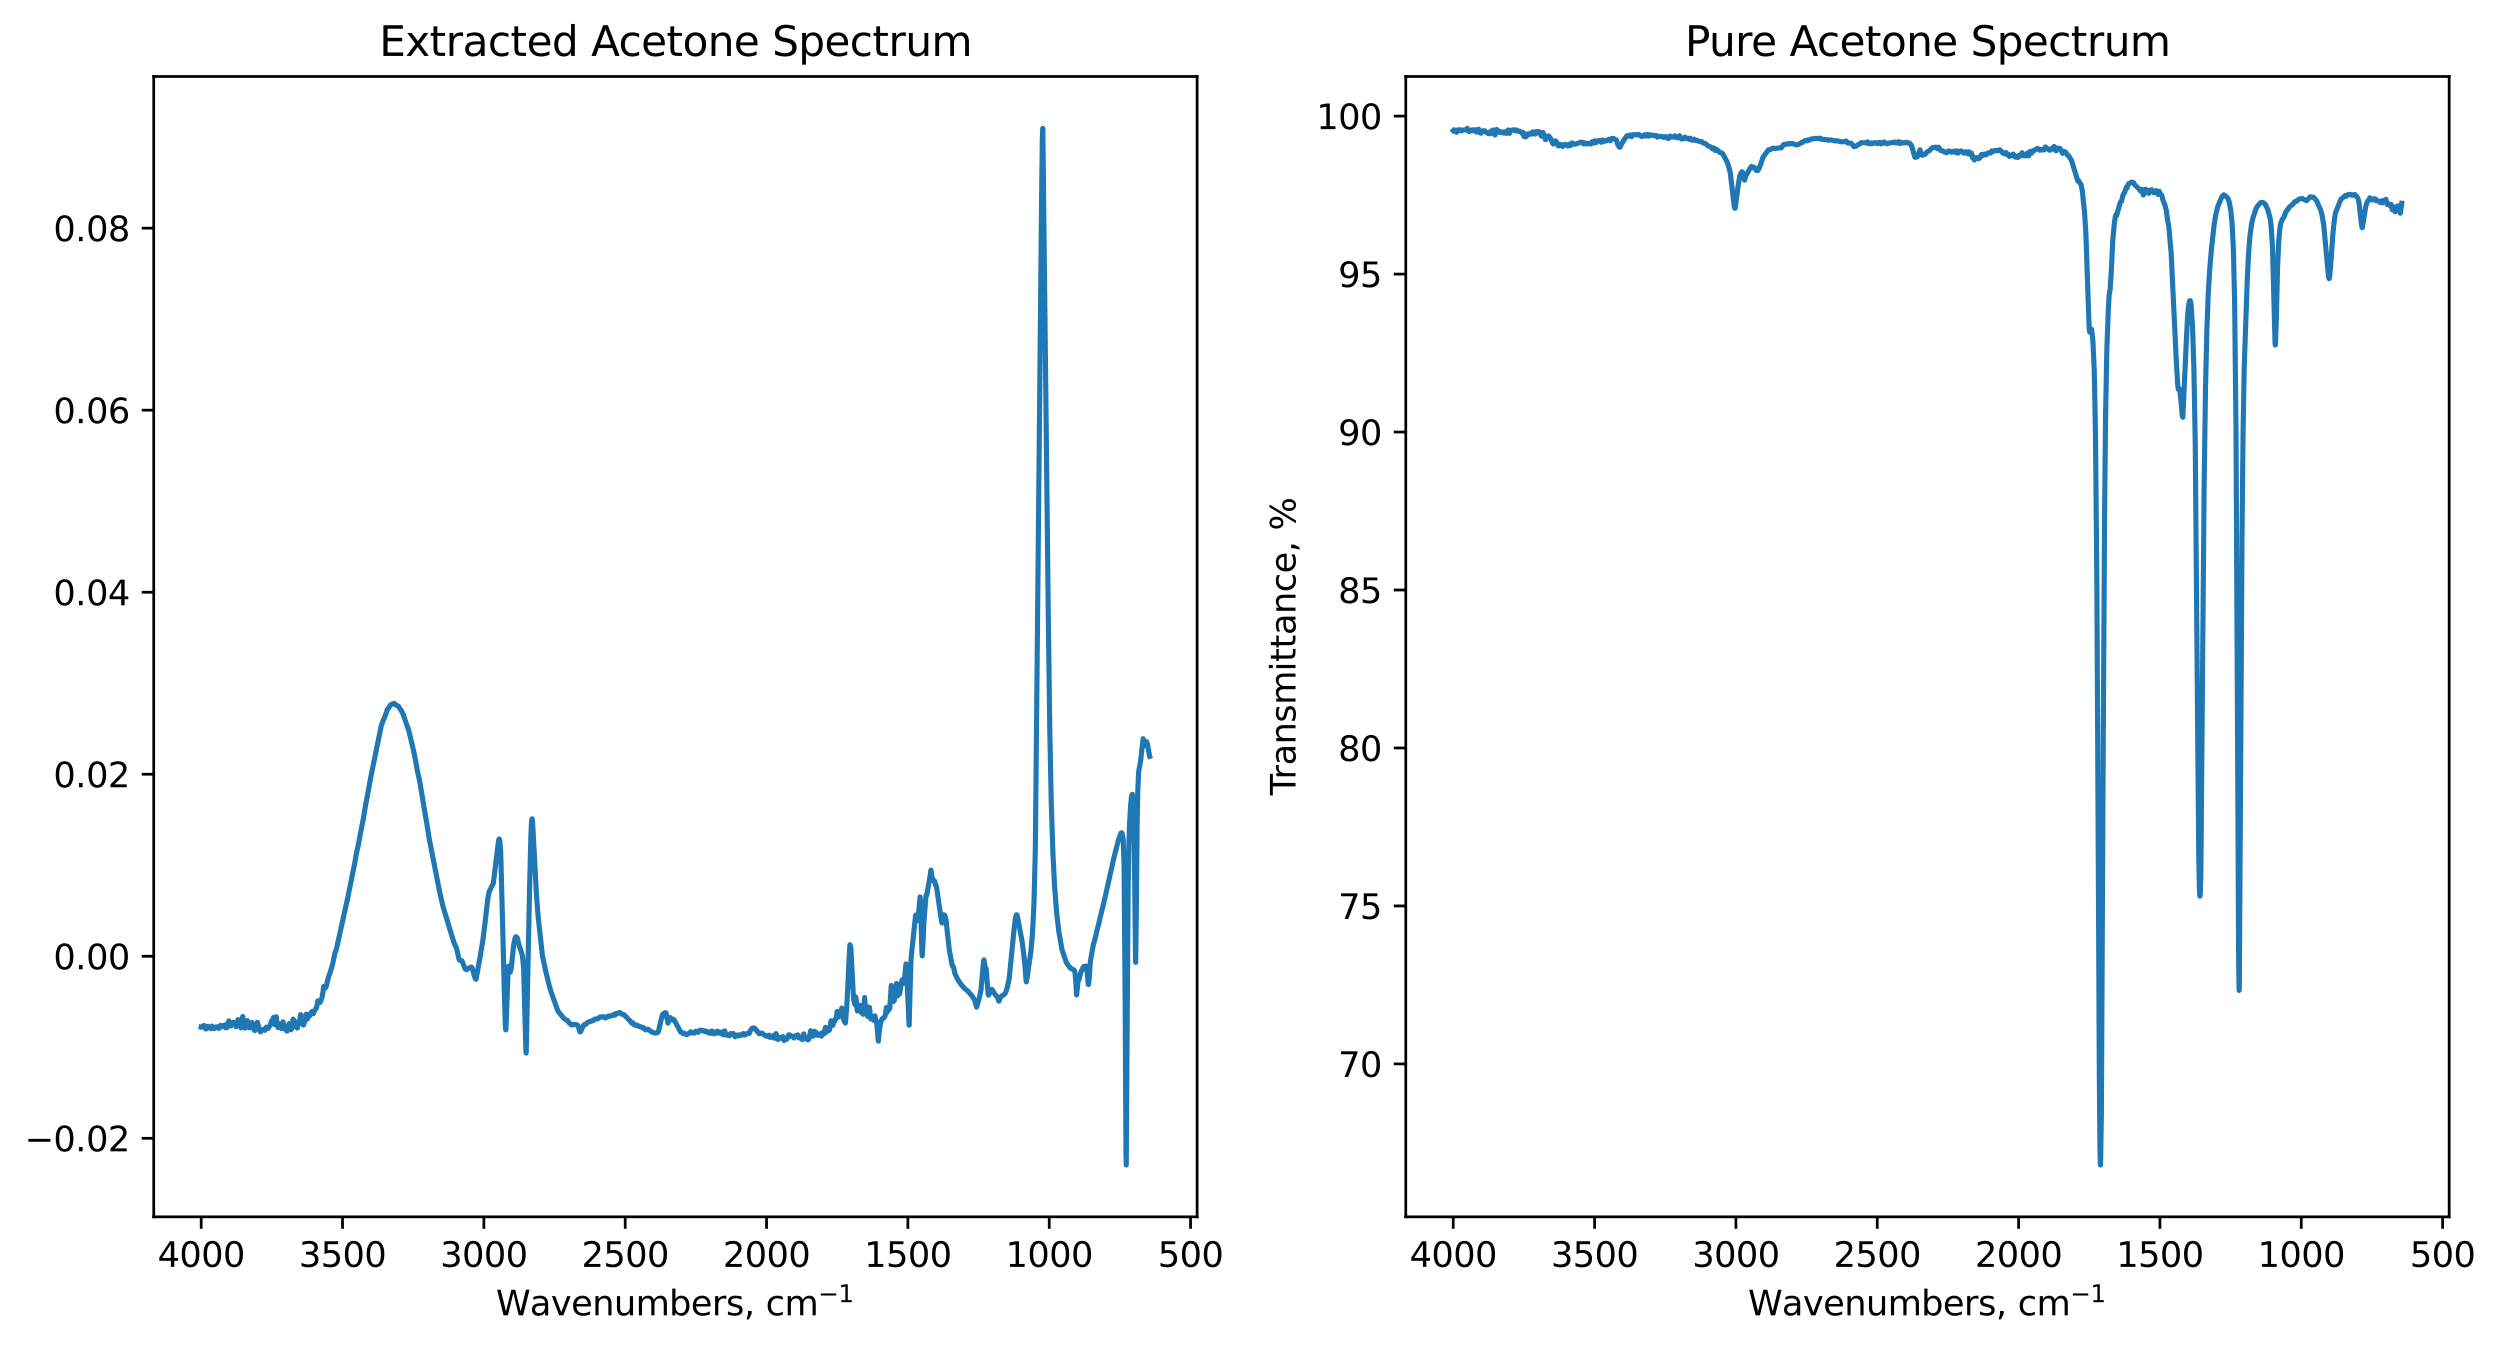<?xml version="1.0" encoding="utf-8" standalone="no"?>
<!DOCTYPE svg PUBLIC "-//W3C//DTD SVG 1.1//EN"
  "http://www.w3.org/Graphics/SVG/1.1/DTD/svg11.dtd">
<svg xmlns:xlink="http://www.w3.org/1999/xlink" width="729.277pt" height="393.036pt" viewBox="0 0 729.277 393.036" xmlns="http://www.w3.org/2000/svg" version="1.1">
 <defs>
  <style type="text/css">*{stroke-linejoin: round; stroke-linecap: butt}</style>
 </defs>
 <g id="figure_1">
  <g id="patch_1">
   <path d="M 0 393.036 
L 729.277 393.036 
L 729.277 0 
L 0 0 
z
" style="fill: #ffffff"/>
  </g>
  <g id="axes_1">
   <g id="patch_2">
    <path d="M 44.845 354.958 
L 349.209 354.958 
L 349.209 22.318 
L 44.845 22.318 
z
" style="fill: #ffffff"/>
   </g>
   <g id="matplotlib.axis_1">
    <g id="xtick_1">
     <g id="line2d_1">
      <defs>
       <path id="m2e77c341a4" d="M 0 0 
L 0 3.5 
" style="stroke: #000000; stroke-width: 0.8"/>
      </defs>
      <g>
       <use xlink:href="#m2e77c341a4" x="347.297" y="354.958" style="stroke: #000000; stroke-width: 0.8"/>
      </g>
     </g>
     <g id="text_1">
      <!-- 500 -->
      <g transform="translate(337.753 369.557) scale(0.1 -0.1)">
       <defs>
        <path id="DejaVuSans-35" d="M 691 4666 
L 3169 4666 
L 3169 4134 
L 1269 4134 
L 1269 2991 
Q 1406 3038 1543 3061 
Q 1681 3084 1819 3084 
Q 2600 3084 3056 2656 
Q 3513 2228 3513 1497 
Q 3513 744 3044 326 
Q 2575 -91 1722 -91 
Q 1428 -91 1123 -41 
Q 819 9 494 109 
L 494 744 
Q 775 591 1075 516 
Q 1375 441 1709 441 
Q 2250 441 2565 725 
Q 2881 1009 2881 1497 
Q 2881 1984 2565 2268 
Q 2250 2553 1709 2553 
Q 1456 2553 1204 2497 
Q 953 2441 691 2322 
L 691 4666 
z
" transform="scale(0.016)"/>
        <path id="DejaVuSans-30" d="M 2034 4250 
Q 1547 4250 1301 3770 
Q 1056 3291 1056 2328 
Q 1056 1369 1301 889 
Q 1547 409 2034 409 
Q 2525 409 2770 889 
Q 3016 1369 3016 2328 
Q 3016 3291 2770 3770 
Q 2525 4250 2034 4250 
z
M 2034 4750 
Q 2819 4750 3233 4129 
Q 3647 3509 3647 2328 
Q 3647 1150 3233 529 
Q 2819 -91 2034 -91 
Q 1250 -91 836 529 
Q 422 1150 422 2328 
Q 422 3509 836 4129 
Q 1250 4750 2034 4750 
z
" transform="scale(0.016)"/>
       </defs>
       <use xlink:href="#DejaVuSans-35"/>
       <use xlink:href="#DejaVuSans-30" x="63.623"/>
       <use xlink:href="#DejaVuSans-30" x="127.246"/>
      </g>
     </g>
    </g>
    <g id="xtick_2">
     <g id="line2d_2">
      <g>
       <use xlink:href="#m2e77c341a4" x="306.067" y="354.958" style="stroke: #000000; stroke-width: 0.8"/>
      </g>
     </g>
     <g id="text_2">
      <!-- 1000 -->
      <g transform="translate(293.342 369.557) scale(0.1 -0.1)">
       <defs>
        <path id="DejaVuSans-31" d="M 794 531 
L 1825 531 
L 1825 4091 
L 703 3866 
L 703 4441 
L 1819 4666 
L 2450 4666 
L 2450 531 
L 3481 531 
L 3481 0 
L 794 0 
L 794 531 
z
" transform="scale(0.016)"/>
       </defs>
       <use xlink:href="#DejaVuSans-31"/>
       <use xlink:href="#DejaVuSans-30" x="63.623"/>
       <use xlink:href="#DejaVuSans-30" x="127.246"/>
       <use xlink:href="#DejaVuSans-30" x="190.869"/>
      </g>
     </g>
    </g>
    <g id="xtick_3">
     <g id="line2d_3">
      <g>
       <use xlink:href="#m2e77c341a4" x="264.838" y="354.958" style="stroke: #000000; stroke-width: 0.8"/>
      </g>
     </g>
     <g id="text_3">
      <!-- 1500 -->
      <g transform="translate(252.113 369.557) scale(0.1 -0.1)">
       <use xlink:href="#DejaVuSans-31"/>
       <use xlink:href="#DejaVuSans-35" x="63.623"/>
       <use xlink:href="#DejaVuSans-30" x="127.246"/>
       <use xlink:href="#DejaVuSans-30" x="190.869"/>
      </g>
     </g>
    </g>
    <g id="xtick_4">
     <g id="line2d_4">
      <g>
       <use xlink:href="#m2e77c341a4" x="223.608" y="354.958" style="stroke: #000000; stroke-width: 0.8"/>
      </g>
     </g>
     <g id="text_4">
      <!-- 2000 -->
      <g transform="translate(210.883 369.557) scale(0.1 -0.1)">
       <defs>
        <path id="DejaVuSans-32" d="M 1228 531 
L 3431 531 
L 3431 0 
L 469 0 
L 469 531 
Q 828 903 1448 1529 
Q 2069 2156 2228 2338 
Q 2531 2678 2651 2914 
Q 2772 3150 2772 3378 
Q 2772 3750 2511 3984 
Q 2250 4219 1831 4219 
Q 1534 4219 1204 4116 
Q 875 4013 500 3803 
L 500 4441 
Q 881 4594 1212 4672 
Q 1544 4750 1819 4750 
Q 2544 4750 2975 4387 
Q 3406 4025 3406 3419 
Q 3406 3131 3298 2873 
Q 3191 2616 2906 2266 
Q 2828 2175 2409 1742 
Q 1991 1309 1228 531 
z
" transform="scale(0.016)"/>
       </defs>
       <use xlink:href="#DejaVuSans-32"/>
       <use xlink:href="#DejaVuSans-30" x="63.623"/>
       <use xlink:href="#DejaVuSans-30" x="127.246"/>
       <use xlink:href="#DejaVuSans-30" x="190.869"/>
      </g>
     </g>
    </g>
    <g id="xtick_5">
     <g id="line2d_5">
      <g>
       <use xlink:href="#m2e77c341a4" x="182.379" y="354.958" style="stroke: #000000; stroke-width: 0.8"/>
      </g>
     </g>
     <g id="text_5">
      <!-- 2500 -->
      <g transform="translate(169.654 369.557) scale(0.1 -0.1)">
       <use xlink:href="#DejaVuSans-32"/>
       <use xlink:href="#DejaVuSans-35" x="63.623"/>
       <use xlink:href="#DejaVuSans-30" x="127.246"/>
       <use xlink:href="#DejaVuSans-30" x="190.869"/>
      </g>
     </g>
    </g>
    <g id="xtick_6">
     <g id="line2d_6">
      <g>
       <use xlink:href="#m2e77c341a4" x="141.149" y="354.958" style="stroke: #000000; stroke-width: 0.8"/>
      </g>
     </g>
     <g id="text_6">
      <!-- 3000 -->
      <g transform="translate(128.424 369.557) scale(0.1 -0.1)">
       <defs>
        <path id="DejaVuSans-33" d="M 2597 2516 
Q 3050 2419 3304 2112 
Q 3559 1806 3559 1356 
Q 3559 666 3084 287 
Q 2609 -91 1734 -91 
Q 1441 -91 1130 -33 
Q 819 25 488 141 
L 488 750 
Q 750 597 1062 519 
Q 1375 441 1716 441 
Q 2309 441 2620 675 
Q 2931 909 2931 1356 
Q 2931 1769 2642 2001 
Q 2353 2234 1838 2234 
L 1294 2234 
L 1294 2753 
L 1863 2753 
Q 2328 2753 2575 2939 
Q 2822 3125 2822 3475 
Q 2822 3834 2567 4026 
Q 2313 4219 1838 4219 
Q 1578 4219 1281 4162 
Q 984 4106 628 3988 
L 628 4550 
Q 988 4650 1302 4700 
Q 1616 4750 1894 4750 
Q 2613 4750 3031 4423 
Q 3450 4097 3450 3541 
Q 3450 3153 3228 2886 
Q 3006 2619 2597 2516 
z
" transform="scale(0.016)"/>
       </defs>
       <use xlink:href="#DejaVuSans-33"/>
       <use xlink:href="#DejaVuSans-30" x="63.623"/>
       <use xlink:href="#DejaVuSans-30" x="127.246"/>
       <use xlink:href="#DejaVuSans-30" x="190.869"/>
      </g>
     </g>
    </g>
    <g id="xtick_7">
     <g id="line2d_7">
      <g>
       <use xlink:href="#m2e77c341a4" x="99.92" y="354.958" style="stroke: #000000; stroke-width: 0.8"/>
      </g>
     </g>
     <g id="text_7">
      <!-- 3500 -->
      <g transform="translate(87.195 369.557) scale(0.1 -0.1)">
       <use xlink:href="#DejaVuSans-33"/>
       <use xlink:href="#DejaVuSans-35" x="63.623"/>
       <use xlink:href="#DejaVuSans-30" x="127.246"/>
       <use xlink:href="#DejaVuSans-30" x="190.869"/>
      </g>
     </g>
    </g>
    <g id="xtick_8">
     <g id="line2d_8">
      <g>
       <use xlink:href="#m2e77c341a4" x="58.69" y="354.958" style="stroke: #000000; stroke-width: 0.8"/>
      </g>
     </g>
     <g id="text_8">
      <!-- 4000 -->
      <g transform="translate(45.965 369.557) scale(0.1 -0.1)">
       <defs>
        <path id="DejaVuSans-34" d="M 2419 4116 
L 825 1625 
L 2419 1625 
L 2419 4116 
z
M 2253 4666 
L 3047 4666 
L 3047 1625 
L 3713 1625 
L 3713 1100 
L 3047 1100 
L 3047 0 
L 2419 0 
L 2419 1100 
L 313 1100 
L 313 1709 
L 2253 4666 
z
" transform="scale(0.016)"/>
       </defs>
       <use xlink:href="#DejaVuSans-34"/>
       <use xlink:href="#DejaVuSans-30" x="63.623"/>
       <use xlink:href="#DejaVuSans-30" x="127.246"/>
       <use xlink:href="#DejaVuSans-30" x="190.869"/>
      </g>
     </g>
    </g>
    <g id="text_9">
     <!-- Wavenumbers, cm$^{-1}$ -->
     <g transform="translate(144.677 383.757) scale(0.1 -0.1)">
      <defs>
       <path id="DejaVuSans-57" d="M 213 4666 
L 850 4666 
L 1831 722 
L 2809 4666 
L 3519 4666 
L 4500 722 
L 5478 4666 
L 6119 4666 
L 4947 0 
L 4153 0 
L 3169 4050 
L 2175 0 
L 1381 0 
L 213 4666 
z
" transform="scale(0.016)"/>
       <path id="DejaVuSans-61" d="M 2194 1759 
Q 1497 1759 1228 1600 
Q 959 1441 959 1056 
Q 959 750 1161 570 
Q 1363 391 1709 391 
Q 2188 391 2477 730 
Q 2766 1069 2766 1631 
L 2766 1759 
L 2194 1759 
z
M 3341 1997 
L 3341 0 
L 2766 0 
L 2766 531 
Q 2569 213 2275 61 
Q 1981 -91 1556 -91 
Q 1019 -91 701 211 
Q 384 513 384 1019 
Q 384 1609 779 1909 
Q 1175 2209 1959 2209 
L 2766 2209 
L 2766 2266 
Q 2766 2663 2505 2880 
Q 2244 3097 1772 3097 
Q 1472 3097 1187 3025 
Q 903 2953 641 2809 
L 641 3341 
Q 956 3463 1253 3523 
Q 1550 3584 1831 3584 
Q 2591 3584 2966 3190 
Q 3341 2797 3341 1997 
z
" transform="scale(0.016)"/>
       <path id="DejaVuSans-76" d="M 191 3500 
L 800 3500 
L 1894 563 
L 2988 3500 
L 3597 3500 
L 2284 0 
L 1503 0 
L 191 3500 
z
" transform="scale(0.016)"/>
       <path id="DejaVuSans-65" d="M 3597 1894 
L 3597 1613 
L 953 1613 
Q 991 1019 1311 708 
Q 1631 397 2203 397 
Q 2534 397 2845 478 
Q 3156 559 3463 722 
L 3463 178 
Q 3153 47 2828 -22 
Q 2503 -91 2169 -91 
Q 1331 -91 842 396 
Q 353 884 353 1716 
Q 353 2575 817 3079 
Q 1281 3584 2069 3584 
Q 2775 3584 3186 3129 
Q 3597 2675 3597 1894 
z
M 3022 2063 
Q 3016 2534 2758 2815 
Q 2500 3097 2075 3097 
Q 1594 3097 1305 2825 
Q 1016 2553 972 2059 
L 3022 2063 
z
" transform="scale(0.016)"/>
       <path id="DejaVuSans-6e" d="M 3513 2113 
L 3513 0 
L 2938 0 
L 2938 2094 
Q 2938 2591 2744 2837 
Q 2550 3084 2163 3084 
Q 1697 3084 1428 2787 
Q 1159 2491 1159 1978 
L 1159 0 
L 581 0 
L 581 3500 
L 1159 3500 
L 1159 2956 
Q 1366 3272 1645 3428 
Q 1925 3584 2291 3584 
Q 2894 3584 3203 3211 
Q 3513 2838 3513 2113 
z
" transform="scale(0.016)"/>
       <path id="DejaVuSans-75" d="M 544 1381 
L 544 3500 
L 1119 3500 
L 1119 1403 
Q 1119 906 1312 657 
Q 1506 409 1894 409 
Q 2359 409 2629 706 
Q 2900 1003 2900 1516 
L 2900 3500 
L 3475 3500 
L 3475 0 
L 2900 0 
L 2900 538 
Q 2691 219 2414 64 
Q 2138 -91 1772 -91 
Q 1169 -91 856 284 
Q 544 659 544 1381 
z
M 1991 3584 
L 1991 3584 
z
" transform="scale(0.016)"/>
       <path id="DejaVuSans-6d" d="M 3328 2828 
Q 3544 3216 3844 3400 
Q 4144 3584 4550 3584 
Q 5097 3584 5394 3201 
Q 5691 2819 5691 2113 
L 5691 0 
L 5113 0 
L 5113 2094 
Q 5113 2597 4934 2840 
Q 4756 3084 4391 3084 
Q 3944 3084 3684 2787 
Q 3425 2491 3425 1978 
L 3425 0 
L 2847 0 
L 2847 2094 
Q 2847 2600 2669 2842 
Q 2491 3084 2119 3084 
Q 1678 3084 1418 2786 
Q 1159 2488 1159 1978 
L 1159 0 
L 581 0 
L 581 3500 
L 1159 3500 
L 1159 2956 
Q 1356 3278 1631 3431 
Q 1906 3584 2284 3584 
Q 2666 3584 2933 3390 
Q 3200 3197 3328 2828 
z
" transform="scale(0.016)"/>
       <path id="DejaVuSans-62" d="M 3116 1747 
Q 3116 2381 2855 2742 
Q 2594 3103 2138 3103 
Q 1681 3103 1420 2742 
Q 1159 2381 1159 1747 
Q 1159 1113 1420 752 
Q 1681 391 2138 391 
Q 2594 391 2855 752 
Q 3116 1113 3116 1747 
z
M 1159 2969 
Q 1341 3281 1617 3432 
Q 1894 3584 2278 3584 
Q 2916 3584 3314 3078 
Q 3713 2572 3713 1747 
Q 3713 922 3314 415 
Q 2916 -91 2278 -91 
Q 1894 -91 1617 61 
Q 1341 213 1159 525 
L 1159 0 
L 581 0 
L 581 4863 
L 1159 4863 
L 1159 2969 
z
" transform="scale(0.016)"/>
       <path id="DejaVuSans-72" d="M 2631 2963 
Q 2534 3019 2420 3045 
Q 2306 3072 2169 3072 
Q 1681 3072 1420 2755 
Q 1159 2438 1159 1844 
L 1159 0 
L 581 0 
L 581 3500 
L 1159 3500 
L 1159 2956 
Q 1341 3275 1631 3429 
Q 1922 3584 2338 3584 
Q 2397 3584 2469 3576 
Q 2541 3569 2628 3553 
L 2631 2963 
z
" transform="scale(0.016)"/>
       <path id="DejaVuSans-73" d="M 2834 3397 
L 2834 2853 
Q 2591 2978 2328 3040 
Q 2066 3103 1784 3103 
Q 1356 3103 1142 2972 
Q 928 2841 928 2578 
Q 928 2378 1081 2264 
Q 1234 2150 1697 2047 
L 1894 2003 
Q 2506 1872 2764 1633 
Q 3022 1394 3022 966 
Q 3022 478 2636 193 
Q 2250 -91 1575 -91 
Q 1294 -91 989 -36 
Q 684 19 347 128 
L 347 722 
Q 666 556 975 473 
Q 1284 391 1588 391 
Q 1994 391 2212 530 
Q 2431 669 2431 922 
Q 2431 1156 2273 1281 
Q 2116 1406 1581 1522 
L 1381 1569 
Q 847 1681 609 1914 
Q 372 2147 372 2553 
Q 372 3047 722 3315 
Q 1072 3584 1716 3584 
Q 2034 3584 2315 3537 
Q 2597 3491 2834 3397 
z
" transform="scale(0.016)"/>
       <path id="DejaVuSans-2c" d="M 750 794 
L 1409 794 
L 1409 256 
L 897 -744 
L 494 -744 
L 750 256 
L 750 794 
z
" transform="scale(0.016)"/>
       <path id="DejaVuSans-20" transform="scale(0.016)"/>
       <path id="DejaVuSans-63" d="M 3122 3366 
L 3122 2828 
Q 2878 2963 2633 3030 
Q 2388 3097 2138 3097 
Q 1578 3097 1268 2742 
Q 959 2388 959 1747 
Q 959 1106 1268 751 
Q 1578 397 2138 397 
Q 2388 397 2633 464 
Q 2878 531 3122 666 
L 3122 134 
Q 2881 22 2623 -34 
Q 2366 -91 2075 -91 
Q 1284 -91 818 406 
Q 353 903 353 1747 
Q 353 2603 823 3093 
Q 1294 3584 2113 3584 
Q 2378 3584 2631 3529 
Q 2884 3475 3122 3366 
z
" transform="scale(0.016)"/>
       <path id="DejaVuSans-2212" d="M 678 2272 
L 4684 2272 
L 4684 1741 
L 678 1741 
L 678 2272 
z
" transform="scale(0.016)"/>
      </defs>
      <use xlink:href="#DejaVuSans-57" transform="translate(0 0.684)"/>
      <use xlink:href="#DejaVuSans-61" transform="translate(98.877 0.684)"/>
      <use xlink:href="#DejaVuSans-76" transform="translate(160.156 0.684)"/>
      <use xlink:href="#DejaVuSans-65" transform="translate(219.336 0.684)"/>
      <use xlink:href="#DejaVuSans-6e" transform="translate(280.859 0.684)"/>
      <use xlink:href="#DejaVuSans-75" transform="translate(344.238 0.684)"/>
      <use xlink:href="#DejaVuSans-6d" transform="translate(407.617 0.684)"/>
      <use xlink:href="#DejaVuSans-62" transform="translate(505.029 0.684)"/>
      <use xlink:href="#DejaVuSans-65" transform="translate(568.506 0.684)"/>
      <use xlink:href="#DejaVuSans-72" transform="translate(630.029 0.684)"/>
      <use xlink:href="#DejaVuSans-73" transform="translate(671.143 0.684)"/>
      <use xlink:href="#DejaVuSans-2c" transform="translate(723.242 0.684)"/>
      <use xlink:href="#DejaVuSans-20" transform="translate(755.029 0.684)"/>
      <use xlink:href="#DejaVuSans-63" transform="translate(786.816 0.684)"/>
      <use xlink:href="#DejaVuSans-6d" transform="translate(841.797 0.684)"/>
      <use xlink:href="#DejaVuSans-2212" transform="translate(940.166 38.966) scale(0.7)"/>
      <use xlink:href="#DejaVuSans-31" transform="translate(998.818 38.966) scale(0.7)"/>
     </g>
    </g>
   </g>
   <g id="matplotlib.axis_2">
    <g id="ytick_1">
     <g id="line2d_9">
      <defs>
       <path id="m6709f8e876" d="M 0 0 
L -3.5 0 
" style="stroke: #000000; stroke-width: 0.8"/>
      </defs>
      <g>
       <use xlink:href="#m6709f8e876" x="44.845" y="332.052" style="stroke: #000000; stroke-width: 0.8"/>
      </g>
     </g>
     <g id="text_10">
      <!-- −0.02 -->
      <g transform="translate(7.2 335.851) scale(0.1 -0.1)">
       <defs>
        <path id="DejaVuSans-2e" d="M 684 794 
L 1344 794 
L 1344 0 
L 684 0 
L 684 794 
z
" transform="scale(0.016)"/>
       </defs>
       <use xlink:href="#DejaVuSans-2212"/>
       <use xlink:href="#DejaVuSans-30" x="83.789"/>
       <use xlink:href="#DejaVuSans-2e" x="147.412"/>
       <use xlink:href="#DejaVuSans-30" x="179.199"/>
       <use xlink:href="#DejaVuSans-32" x="242.822"/>
      </g>
     </g>
    </g>
    <g id="ytick_2">
     <g id="line2d_10">
      <g>
       <use xlink:href="#m6709f8e876" x="44.845" y="278.953" style="stroke: #000000; stroke-width: 0.8"/>
      </g>
     </g>
     <g id="text_11">
      <!-- 0.00 -->
      <g transform="translate(15.58 282.752) scale(0.1 -0.1)">
       <use xlink:href="#DejaVuSans-30"/>
       <use xlink:href="#DejaVuSans-2e" x="63.623"/>
       <use xlink:href="#DejaVuSans-30" x="95.41"/>
       <use xlink:href="#DejaVuSans-30" x="159.033"/>
      </g>
     </g>
    </g>
    <g id="ytick_3">
     <g id="line2d_11">
      <g>
       <use xlink:href="#m6709f8e876" x="44.845" y="225.853" style="stroke: #000000; stroke-width: 0.8"/>
      </g>
     </g>
     <g id="text_12">
      <!-- 0.02 -->
      <g transform="translate(15.58 229.653) scale(0.1 -0.1)">
       <use xlink:href="#DejaVuSans-30"/>
       <use xlink:href="#DejaVuSans-2e" x="63.623"/>
       <use xlink:href="#DejaVuSans-30" x="95.41"/>
       <use xlink:href="#DejaVuSans-32" x="159.033"/>
      </g>
     </g>
    </g>
    <g id="ytick_4">
     <g id="line2d_12">
      <g>
       <use xlink:href="#m6709f8e876" x="44.845" y="172.754" style="stroke: #000000; stroke-width: 0.8"/>
      </g>
     </g>
     <g id="text_13">
      <!-- 0.04 -->
      <g transform="translate(15.58 176.554) scale(0.1 -0.1)">
       <use xlink:href="#DejaVuSans-30"/>
       <use xlink:href="#DejaVuSans-2e" x="63.623"/>
       <use xlink:href="#DejaVuSans-30" x="95.41"/>
       <use xlink:href="#DejaVuSans-34" x="159.033"/>
      </g>
     </g>
    </g>
    <g id="ytick_5">
     <g id="line2d_13">
      <g>
       <use xlink:href="#m6709f8e876" x="44.845" y="119.655" style="stroke: #000000; stroke-width: 0.8"/>
      </g>
     </g>
     <g id="text_14">
      <!-- 0.06 -->
      <g transform="translate(15.58 123.455) scale(0.1 -0.1)">
       <defs>
        <path id="DejaVuSans-36" d="M 2113 2584 
Q 1688 2584 1439 2293 
Q 1191 2003 1191 1497 
Q 1191 994 1439 701 
Q 1688 409 2113 409 
Q 2538 409 2786 701 
Q 3034 994 3034 1497 
Q 3034 2003 2786 2293 
Q 2538 2584 2113 2584 
z
M 3366 4563 
L 3366 3988 
Q 3128 4100 2886 4159 
Q 2644 4219 2406 4219 
Q 1781 4219 1451 3797 
Q 1122 3375 1075 2522 
Q 1259 2794 1537 2939 
Q 1816 3084 2150 3084 
Q 2853 3084 3261 2657 
Q 3669 2231 3669 1497 
Q 3669 778 3244 343 
Q 2819 -91 2113 -91 
Q 1303 -91 875 529 
Q 447 1150 447 2328 
Q 447 3434 972 4092 
Q 1497 4750 2381 4750 
Q 2619 4750 2861 4703 
Q 3103 4656 3366 4563 
z
" transform="scale(0.016)"/>
       </defs>
       <use xlink:href="#DejaVuSans-30"/>
       <use xlink:href="#DejaVuSans-2e" x="63.623"/>
       <use xlink:href="#DejaVuSans-30" x="95.41"/>
       <use xlink:href="#DejaVuSans-36" x="159.033"/>
      </g>
     </g>
    </g>
    <g id="ytick_6">
     <g id="line2d_14">
      <g>
       <use xlink:href="#m6709f8e876" x="44.845" y="66.556" style="stroke: #000000; stroke-width: 0.8"/>
      </g>
     </g>
     <g id="text_15">
      <!-- 0.08 -->
      <g transform="translate(15.58 70.356) scale(0.1 -0.1)">
       <defs>
        <path id="DejaVuSans-38" d="M 2034 2216 
Q 1584 2216 1326 1975 
Q 1069 1734 1069 1313 
Q 1069 891 1326 650 
Q 1584 409 2034 409 
Q 2484 409 2743 651 
Q 3003 894 3003 1313 
Q 3003 1734 2745 1975 
Q 2488 2216 2034 2216 
z
M 1403 2484 
Q 997 2584 770 2862 
Q 544 3141 544 3541 
Q 544 4100 942 4425 
Q 1341 4750 2034 4750 
Q 2731 4750 3128 4425 
Q 3525 4100 3525 3541 
Q 3525 3141 3298 2862 
Q 3072 2584 2669 2484 
Q 3125 2378 3379 2068 
Q 3634 1759 3634 1313 
Q 3634 634 3220 271 
Q 2806 -91 2034 -91 
Q 1263 -91 848 271 
Q 434 634 434 1313 
Q 434 1759 690 2068 
Q 947 2378 1403 2484 
z
M 1172 3481 
Q 1172 3119 1398 2916 
Q 1625 2713 2034 2713 
Q 2441 2713 2670 2916 
Q 2900 3119 2900 3481 
Q 2900 3844 2670 4047 
Q 2441 4250 2034 4250 
Q 1625 4250 1398 4047 
Q 1172 3844 1172 3481 
z
" transform="scale(0.016)"/>
       </defs>
       <use xlink:href="#DejaVuSans-30"/>
       <use xlink:href="#DejaVuSans-2e" x="63.623"/>
       <use xlink:href="#DejaVuSans-30" x="95.41"/>
       <use xlink:href="#DejaVuSans-38" x="159.033"/>
      </g>
     </g>
    </g>
   </g>
   <g id="line2d_15">
    <path d="M 335.374 220.623 
L 335.295 220.394 
L 334.818 217.502 
L 334.46 216.33 
L 334.221 216.313 
L 334.102 216.578 
L 333.784 217.6 
L 333.744 217.582 
L 333.625 216.737 
L 333.466 215.487 
L 333.426 215.695 
L 332.711 222.094 
L 332.154 225.176 
L 331.916 230.427 
L 331.717 240.13 
L 331.478 265.749 
L 331.279 280.732 
L 331.2 275.611 
L 330.763 235.93 
L 330.484 232.192 
L 330.325 231.695 
L 330.206 231.82 
L 330.087 232.253 
L 329.848 234.621 
L 329.53 239.875 
L 329.292 247.047 
L 329.093 259.048 
L 328.854 291.4 
L 328.536 339.838 
L 328.457 335.846 
L 328.218 292.176 
L 327.9 252.462 
L 327.662 245.183 
L 327.423 243.354 
L 327.185 242.93 
L 327.026 242.98 
L 326.867 243.365 
L 326.549 244.23 
L 326.31 244.809 
L 325.873 246.585 
L 324.998 250.013 
L 324.68 251.285 
L 324.322 253.126 
L 324.084 254.018 
L 323.368 257.293 
L 321.937 263.577 
L 321.062 267.106 
L 320.864 267.876 
L 320.466 269.71 
L 320.228 270.459 
L 319.313 274.363 
L 318.955 275.474 
L 318.081 280.402 
L 317.763 284.897 
L 317.524 287.188 
L 317.445 286.943 
L 317.206 284.273 
L 316.888 281.94 
L 316.769 281.807 
L 316.729 281.832 
L 316.491 281.947 
L 316.212 281.898 
L 316.014 282.127 
L 315.338 283.48 
L 315.099 284.428 
L 314.741 285.818 
L 314.543 285.987 
L 314.423 286.625 
L 314.066 290.224 
L 314.026 289.99 
L 313.827 286.52 
L 313.589 283.7 
L 313.35 283.007 
L 313.032 282.791 
L 312.277 282.465 
L 311.084 280.838 
L 309.772 276.924 
L 308.897 271.886 
L 308.261 266.505 
L 307.625 258.425 
L 307.148 248.945 
L 306.671 234.412 
L 306.234 213.09 
L 305.797 179.454 
L 304.206 37.438 
L 304.167 37.531 
L 304.047 41.03 
L 303.849 57.272 
L 302.02 247.625 
L 301.622 263.498 
L 301.185 272.39 
L 300.708 277.69 
L 300.072 281.948 
L 299.635 285.084 
L 299.396 286.431 
L 299.317 286.048 
L 299.078 282.801 
L 298.68 278.692 
L 298.164 274.665 
L 297.13 269.08 
L 296.693 266.907 
L 296.534 266.834 
L 296.375 267.153 
L 296.136 268.393 
L 295.699 272.224 
L 294.387 285.487 
L 293.83 288.132 
L 293.353 289.548 
L 292.996 290.048 
L 292.479 290.405 
L 292.24 290.485 
L 291.723 291.145 
L 291.405 292.036 
L 291.366 292.018 
L 291.206 291.56 
L 290.888 290.761 
L 290.57 290.438 
L 290.372 290.221 
L 289.378 288.629 
L 289.219 288.627 
L 289.02 289.028 
L 288.503 290.115 
L 288.384 290.29 
L 288.344 290.269 
L 288.225 289.777 
L 288.026 287.207 
L 287.668 282.53 
L 287.509 282.424 
L 287.43 282.297 
L 287.271 281.355 
L 287.032 280.024 
L 286.953 280.217 
L 286.794 281.711 
L 286.158 288.838 
L 285.76 290.738 
L 284.886 293.799 
L 284.846 293.733 
L 284.647 292.85 
L 284.329 291.805 
L 283.494 290.43 
L 283.216 290.184 
L 282.46 289.223 
L 282.103 288.946 
L 281.308 288.3 
L 280.632 287.475 
L 280.433 287.293 
L 279.638 286.095 
L 279.479 285.947 
L 278.525 283.932 
L 278.246 282.511 
L 278.008 281.774 
L 277.849 281.798 
L 277.69 281.267 
L 276.934 277.185 
L 276.378 272.252 
L 275.98 268.434 
L 275.623 267.036 
L 275.384 266.876 
L 275.305 266.84 
L 275.265 266.904 
L 275.106 267.863 
L 274.827 269.253 
L 274.748 269.171 
L 274.589 268.355 
L 273.158 258.472 
L 272.959 258.331 
L 272.641 257.03 
L 272.561 257.101 
L 272.442 257.125 
L 271.886 255.974 
L 271.727 254.904 
L 271.568 253.82 
L 271.528 253.873 
L 271.369 255.273 
L 271.091 256.864 
L 270.335 261.18 
L 270.256 261.209 
L 270.176 261.117 
L 270.136 261.184 
L 270.017 262.426 
L 269.54 268.74 
L 269.222 275.574 
L 269.023 278.828 
L 268.944 278.04 
L 268.745 271.031 
L 268.427 261.687 
L 268.387 261.64 
L 268.268 263.081 
L 267.99 266.204 
L 267.711 266.906 
L 267.433 268.576 
L 267.354 268.294 
L 267.155 266.918 
L 267.115 266.946 
L 266.996 267.849 
L 265.922 278.077 
L 265.763 279.765 
L 265.604 284.275 
L 265.207 299.058 
L 265.167 298.562 
L 264.571 285.466 
L 264.292 281.184 
L 264.253 281.409 
L 263.736 286.785 
L 263.656 286.662 
L 263.458 285.912 
L 263.418 285.94 
L 263.299 286.113 
L 263.259 286.07 
L 263.14 285.832 
L 263.1 285.936 
L 262.424 289.911 
L 262.344 289.984 
L 262.225 289.421 
L 262.106 288.994 
L 261.987 289.831 
L 261.867 290.514 
L 261.828 290.394 
L 261.669 288.238 
L 261.549 286.885 
L 261.51 286.9 
L 261.351 288.321 
L 260.873 291.861 
L 260.754 291.855 
L 260.595 292.184 
L 260.555 292.162 
L 260.396 291.534 
L 260.237 290.501 
L 259.999 287.463 
L 259.959 287.91 
L 259.562 294.173 
L 259.363 294.484 
L 259.244 294.068 
L 259.124 293.774 
L 259.005 294.484 
L 258.846 295.23 
L 258.727 294.627 
L 258.608 293.895 
L 258.568 293.905 
L 258.448 294.782 
L 258.21 296.325 
L 257.773 297 
L 257.574 297.065 
L 257.415 297.098 
L 257.097 297.705 
L 256.818 298.665 
L 256.58 300.163 
L 256.222 303.719 
L 256.182 303.608 
L 256.023 301.528 
L 255.745 298.487 
L 255.427 297.333 
L 255.228 296.333 
L 255.109 297 
L 254.95 297.672 
L 254.871 297.458 
L 254.672 296.681 
L 254.632 296.72 
L 254.433 297.084 
L 254.393 297.055 
L 254.274 296.998 
L 254.234 297.046 
L 254.075 297.28 
L 254.036 297.227 
L 253.916 296.534 
L 253.638 293.903 
L 253.598 294.116 
L 253.241 296.502 
L 253.161 296.543 
L 253.121 296.474 
L 253.002 295.788 
L 252.724 293.42 
L 252.684 293.573 
L 252.525 294.541 
L 252.485 294.478 
L 252.366 292.976 
L 252.207 290.974 
L 252.048 293.634 
L 251.809 295.881 
L 251.73 295.796 
L 251.452 294.709 
L 251.372 294.888 
L 251.213 295.331 
L 251.094 294.692 
L 250.895 293.247 
L 250.855 293.254 
L 250.617 294.344 
L 250.537 294.144 
L 250.418 293.742 
L 250.378 293.818 
L 250.14 294.923 
L 250.1 294.87 
L 249.981 294.298 
L 249.782 291.774 
L 249.663 290.852 
L 249.623 291.089 
L 249.384 293.029 
L 249.345 292.962 
L 249.027 291.593 
L 248.868 289.232 
L 248.192 276.457 
L 248.072 276.031 
L 247.953 275.581 
L 247.913 275.747 
L 247.794 277.63 
L 247.079 292.43 
L 246.84 295.7 
L 246.602 298.447 
L 246.522 298.317 
L 246.284 297.865 
L 246.164 297.705 
L 245.886 296.474 
L 245.687 294.971 
L 245.568 294.08 
L 245.528 294.173 
L 245.29 296.232 
L 245.21 296.126 
L 245.091 295.822 
L 245.051 295.85 
L 244.654 296.654 
L 244.534 296.348 
L 244.216 295.073 
L 244.176 295.169 
L 243.978 296.789 
L 243.819 297.302 
L 243.699 297.301 
L 243.461 297.913 
L 243.421 297.859 
L 243.302 297.67 
L 243.262 297.732 
L 242.984 299.116 
L 242.904 298.98 
L 242.467 297.781 
L 242.427 297.775 
L 242.308 298.42 
L 241.99 300.434 
L 241.871 300.557 
L 241.831 300.534 
L 241.712 300.534 
L 241.473 300.759 
L 241.354 300.706 
L 241.314 300.753 
L 241.115 301.074 
L 241.076 301.001 
L 240.797 299.69 
L 240.718 299.918 
L 240.36 301.588 
L 240.241 301.503 
L 240.042 301.131 
L 240.002 301.17 
L 239.803 301.909 
L 239.605 302.236 
L 239.446 301.927 
L 239.207 301.577 
L 239.008 301.818 
L 238.77 301.973 
L 238.372 301.986 
L 238.253 301.788 
L 238.014 301.118 
L 237.975 301.141 
L 237.855 301.202 
L 237.657 300.847 
L 237.617 300.926 
L 237.219 302.22 
L 236.981 302.28 
L 236.822 302.289 
L 236.703 301.823 
L 236.504 300.683 
L 236.464 300.697 
L 236.305 301.536 
L 235.907 303.147 
L 235.669 303.333 
L 235.51 303.285 
L 235.112 302.891 
L 234.874 302.935 
L 234.715 302.571 
L 234.437 301.589 
L 234.397 301.66 
L 233.999 303.266 
L 233.92 303.176 
L 233.562 302.669 
L 233.045 302.768 
L 232.727 301.889 
L 232.647 301.964 
L 232.449 302.15 
L 232.17 302.051 
L 231.852 302.434 
L 231.614 302.772 
L 231.216 302.365 
L 231.018 302.224 
L 230.7 302.312 
L 230.382 301.875 
L 230.302 301.955 
L 230.143 301.967 
L 230.024 301.881 
L 229.984 301.921 
L 229.785 302.579 
L 229.507 303.176 
L 229.348 303.152 
L 229.07 303.062 
L 228.752 303.527 
L 228.672 303.404 
L 228.354 302.396 
L 228.275 302.479 
L 227.956 302.893 
L 227.797 302.747 
L 227.638 302.648 
L 226.923 303.224 
L 226.883 303.168 
L 226.645 302.235 
L 226.366 301.517 
L 226.247 301.71 
L 225.929 302.859 
L 225.849 302.77 
L 225.571 302.091 
L 225.531 302.129 
L 225.174 302.513 
L 224.617 302.609 
L 224.498 302.341 
L 224.339 301.969 
L 224.299 301.999 
L 224.06 302.369 
L 224.021 302.321 
L 223.782 302.129 
L 223.385 302.23 
L 222.908 301.897 
L 222.749 301.816 
L 222.431 301.453 
L 222.113 301.379 
L 221.755 301.378 
L 221.516 301.563 
L 221.317 301.4 
L 220.84 300.678 
L 220.681 300.656 
L 220.244 299.99 
L 219.926 299.838 
L 219.687 299.875 
L 219.449 299.937 
L 219.051 300.366 
L 218.535 301.441 
L 218.495 301.417 
L 218.296 301.328 
L 217.898 301.657 
L 217.66 301.569 
L 217.223 301.958 
L 216.984 301.651 
L 216.825 301.498 
L 216.785 301.532 
L 216.388 301.967 
L 216.03 301.853 
L 215.911 301.855 
L 215.553 302.178 
L 215.076 301.923 
L 214.917 302.026 
L 214.44 302.438 
L 214.321 302.262 
L 213.923 301.503 
L 213.764 301.553 
L 213.525 301.67 
L 213.207 301.448 
L 213.168 301.508 
L 212.77 302.15 
L 212.213 301.824 
L 211.895 301.972 
L 211.736 301.704 
L 211.379 300.713 
L 211.339 300.734 
L 211.22 300.977 
L 210.941 301.878 
L 210.902 301.846 
L 210.464 301.113 
L 210.425 301.15 
L 210.226 301.471 
L 210.186 301.432 
L 209.908 301.012 
L 209.868 301.037 
L 209.47 301.333 
L 209.192 300.808 
L 209.113 300.973 
L 208.914 301.425 
L 208.874 301.391 
L 208.636 301.094 
L 208.318 301.604 
L 208.238 301.541 
L 207.88 301.173 
L 207.681 300.758 
L 207.642 300.773 
L 207.483 301.247 
L 207.363 301.445 
L 207.324 301.397 
L 207.085 300.986 
L 207.045 301.013 
L 206.727 301.362 
L 206.688 301.315 
L 206.409 301.05 
L 206.29 300.998 
L 206.012 300.753 
L 205.694 300.967 
L 205.137 300.58 
L 204.938 300.564 
L 204.74 300.554 
L 204.461 300.718 
L 204.183 300.516 
L 203.626 301.168 
L 203.03 300.804 
L 202.831 300.975 
L 202.553 301.363 
L 201.957 301.244 
L 201.758 301.326 
L 201.44 300.986 
L 201.4 301.043 
L 201.122 301.408 
L 200.963 301.417 
L 200.685 301.632 
L 200.526 301.673 
L 200.287 301.837 
L 199.929 301.669 
L 199.611 301.4 
L 199.253 301.514 
L 199.015 301.267 
L 198.776 301.055 
L 198.538 301.049 
L 198.339 300.653 
L 197.942 299.891 
L 196.63 297.507 
L 196.351 297.311 
L 195.994 297.526 
L 195.795 297.159 
L 195.516 296.819 
L 195.318 296.946 
L 195.159 297.317 
L 194.88 298.454 
L 194.841 298.416 
L 194.682 297.594 
L 194.284 295.508 
L 194.125 295.418 
L 193.887 295.462 
L 193.688 295.571 
L 193.25 295.977 
L 192.813 297.652 
L 192.098 300.793 
L 191.859 301.209 
L 191.422 301.314 
L 191.183 301.361 
L 190.945 301.352 
L 190.507 301.126 
L 190.269 301.146 
L 189.235 300.421 
L 188.997 300.236 
L 188.639 300.297 
L 188.321 300.443 
L 188.082 300.152 
L 187.764 299.812 
L 187.526 299.898 
L 187.128 299.571 
L 186.929 299.551 
L 186.691 299.492 
L 186.492 299.473 
L 186.174 299.207 
L 185.935 299.273 
L 185.617 298.987 
L 185.26 299.079 
L 185.021 298.923 
L 184.544 298.297 
L 184.465 298.368 
L 184.266 298.451 
L 184.067 298.204 
L 183.669 297.638 
L 183.51 297.571 
L 182.517 296.466 
L 181.881 295.935 
L 181.562 295.914 
L 180.807 295.372 
L 180.608 295.39 
L 180.092 295.673 
L 179.734 295.665 
L 179.416 296.115 
L 179.376 296.083 
L 179.098 295.869 
L 178.899 296.093 
L 178.7 296.25 
L 178.382 296.262 
L 177.865 296.457 
L 177.587 296.347 
L 176.871 296.81 
L 176.593 296.958 
L 176.394 296.767 
L 176.116 296.586 
L 175.838 296.624 
L 175.361 296.661 
L 175.043 296.641 
L 174.248 297.268 
L 173.492 297.271 
L 172.975 297.775 
L 172.737 297.75 
L 172.538 297.838 
L 172.18 298.025 
L 171.862 298.03 
L 171.544 298.189 
L 171.306 298.344 
L 170.749 298.864 
L 170.352 298.921 
L 170.153 299.249 
L 169.397 300.901 
L 169.199 301.022 
L 169.079 300.754 
L 168.563 299.122 
L 168.046 298.884 
L 167.648 298.858 
L 167.37 298.877 
L 167.131 298.856 
L 166.972 298.911 
L 166.774 299.016 
L 166.018 298.362 
L 165.422 297.58 
L 165.104 297.492 
L 164.865 297.383 
L 164.19 296.718 
L 162.798 295.048 
L 160.81 289.523 
L 160.254 287.675 
L 159.141 283.067 
L 158.226 278.719 
L 156.954 267.171 
L 156.437 260.25 
L 155.921 250.215 
L 155.324 239.285 
L 155.205 238.859 
L 155.165 238.944 
L 155.046 239.944 
L 154.847 244.332 
L 154.489 259.005 
L 153.495 307.183 
L 153.416 306.471 
L 153.257 301.115 
L 152.74 282.457 
L 152.422 279.021 
L 152.064 277.633 
L 151.587 276.315 
L 150.872 273.563 
L 150.514 273.265 
L 150.395 273.355 
L 150.196 273.893 
L 149.838 275.629 
L 149.56 278.315 
L 149.122 282.595 
L 148.804 283.63 
L 148.725 283.593 
L 148.606 283.113 
L 148.367 281.821 
L 148.327 281.913 
L 148.208 283.236 
L 147.97 290.081 
L 147.572 300.418 
L 147.532 300.413 
L 147.413 298.99 
L 147.174 291.312 
L 146.061 248.454 
L 145.783 245.123 
L 145.624 244.733 
L 145.505 244.954 
L 145.306 246.183 
L 143.915 257.694 
L 143.557 258.341 
L 142.642 260.244 
L 142.285 262.272 
L 141.529 268.891 
L 140.853 274.278 
L 140.138 278.635 
L 138.866 285.675 
L 138.746 285.596 
L 138.468 285.029 
L 137.673 282.219 
L 137.474 282.095 
L 136.56 282.53 
L 136.123 282.886 
L 135.765 282.711 
L 135.646 282.54 
L 134.731 280.258 
L 134.453 280.211 
L 134.214 280.089 
L 134.016 280.083 
L 133.857 279.676 
L 133.419 277.635 
L 133.061 276.351 
L 132.545 275.285 
L 131.869 273.188 
L 129.285 264.625 
L 128.808 262.69 
L 128.132 259.6 
L 125.15 244.342 
L 124.514 240.292 
L 123.64 235.201 
L 122.407 227.738 
L 121.811 225.186 
L 121.374 222.689 
L 120.658 219.011 
L 119.107 212.568 
L 118.948 212.28 
L 118.352 210.56 
L 118.114 209.869 
L 117.676 208.518 
L 117.438 208.034 
L 117.16 207.519 
L 117 207.188 
L 116.762 206.826 
L 116.603 206.619 
L 116.205 205.992 
L 115.848 205.932 
L 115.013 205.195 
L 114.814 205.252 
L 114.337 205.482 
L 114.178 205.423 
L 113.741 205.896 
L 113.542 206.22 
L 113.184 206.757 
L 113.025 206.876 
L 112.429 208.618 
L 112.111 209.468 
L 111.872 209.907 
L 111.395 211.175 
L 111.236 211.636 
L 108.175 226.629 
L 106.942 233.354 
L 106.664 234.705 
L 105.949 239.092 
L 105.631 240.596 
L 104.398 247.102 
L 103.961 248.969 
L 103.563 251.346 
L 101.456 261.819 
L 98.117 276.936 
L 97.68 278.062 
L 97.441 279.301 
L 97.044 281.198 
L 96.765 282.189 
L 96.288 283.705 
L 95.732 285.323 
L 95.135 287.84 
L 94.936 288.167 
L 94.658 288.127 
L 94.459 287.752 
L 94.42 287.827 
L 94.261 288.995 
L 93.982 290.744 
L 93.625 291.844 
L 93.346 292.421 
L 93.028 292.528 
L 92.909 292.344 
L 92.75 291.964 
L 92.71 292 
L 92.591 292.659 
L 92.313 294.056 
L 92.154 294.105 
L 91.359 295.709 
L 91.279 295.6 
L 91.041 295.028 
L 91.001 295.078 
L 90.683 295.551 
L 90.564 295.744 
L 90.325 296.346 
L 90.086 295.889 
L 90.047 295.953 
L 89.649 297.291 
L 89.57 297.166 
L 89.331 295.841 
L 89.252 296.051 
L 88.894 297.877 
L 88.536 299.012 
L 88.456 298.964 
L 88.019 298.248 
L 87.701 295.973 
L 87.661 296.107 
L 87.264 298.627 
L 87.184 298.562 
L 87.105 298.478 
L 87.065 298.508 
L 86.946 298.993 
L 86.707 299.895 
L 86.588 299.825 
L 86.23 299.177 
L 85.952 297.854 
L 85.872 297.93 
L 85.753 298.089 
L 85.713 298.024 
L 85.515 297.301 
L 85.475 297.378 
L 85.276 299.057 
L 85.038 300.213 
L 84.879 300.401 
L 84.759 300.177 
L 84.521 299.142 
L 84.362 298.582 
L 84.322 298.61 
L 84.163 299.225 
L 83.765 300.757 
L 83.646 300.761 
L 83.527 300.448 
L 83.288 299.484 
L 83.249 299.508 
L 83.01 300.149 
L 82.931 299.972 
L 82.573 298.069 
L 82.493 298.254 
L 82.135 300.059 
L 82.096 300.041 
L 81.897 299.651 
L 81.539 298.725 
L 81.499 298.782 
L 81.102 299.752 
L 81.062 299.681 
L 80.903 298.767 
L 80.585 296.593 
L 80.505 296.781 
L 80.187 298.862 
L 80.148 298.807 
L 79.989 297.907 
L 79.83 296.787 
L 79.79 296.796 
L 79.512 298.357 
L 79.432 298.086 
L 79.273 297.672 
L 79.154 298.001 
L 78.796 299.193 
L 78.597 299.326 
L 78.239 299.994 
L 78.2 299.952 
L 77.921 299.639 
L 77.683 299.66 
L 77.285 300.553 
L 76.927 300.377 
L 76.769 300.306 
L 76.49 300.437 
L 76.371 300.533 
L 76.013 301.01 
L 75.854 300.9 
L 75.695 300.479 
L 75.099 298.247 
L 75.059 298.223 
L 75.019 298.308 
L 74.701 299.276 
L 74.622 299.401 
L 74.304 300.637 
L 74.264 300.588 
L 74.105 300.016 
L 73.827 298.723 
L 73.787 298.733 
L 73.668 298.679 
L 73.509 298.253 
L 73.469 298.287 
L 72.912 299.853 
L 72.793 299.828 
L 72.594 299.361 
L 72.157 297.735 
L 72.077 297.839 
L 71.839 298.852 
L 71.521 299.849 
L 71.402 299.923 
L 71.362 299.885 
L 71.243 299.503 
L 71.004 297.696 
L 70.805 296.535 
L 70.686 297.354 
L 70.368 299.698 
L 70.288 299.834 
L 70.249 299.802 
L 69.613 298.022 
L 69.454 297.422 
L 69.414 297.514 
L 68.937 299.403 
L 68.857 299.482 
L 68.818 299.416 
L 68.539 298.379 
L 68.46 298.467 
L 68.34 298.56 
L 68.142 298.216 
L 68.102 298.267 
L 67.863 298.891 
L 67.824 298.827 
L 67.625 298.473 
L 67.466 298.964 
L 67.307 299.306 
L 67.267 299.288 
L 67.148 298.991 
L 66.79 297.812 
L 66.671 297.969 
L 66.472 298.789 
L 66.194 299.78 
L 65.836 299.836 
L 65.558 298.993 
L 65.478 299.076 
L 65.24 299.335 
L 64.842 299.257 
L 64.643 299.52 
L 64.603 299.492 
L 64.365 299.09 
L 64.285 299.195 
L 63.928 299.933 
L 63.769 299.99 
L 63.57 299.642 
L 63.411 299.524 
L 63.093 299.558 
L 62.934 299.602 
L 62.536 300.061 
L 62.298 299.83 
L 61.86 299.335 
L 61.821 299.379 
L 61.542 300.094 
L 61.463 300.031 
L 60.668 299.374 
L 60.469 299.753 
L 60.111 300.171 
L 59.992 300.134 
L 59.515 299.135 
L 58.76 299.646 
L 58.68 299.63 
L 58.68 299.63 
" clip-path="url(#p5ac2681a58)" style="fill: none; stroke: #1f77b4; stroke-width: 1.5; stroke-linecap: square"/>
   </g>
   <g id="patch_3">
    <path d="M 44.845 354.958 
L 44.845 22.318 
" style="fill: none; stroke: #000000; stroke-width: 0.8; stroke-linejoin: miter; stroke-linecap: square"/>
   </g>
   <g id="patch_4">
    <path d="M 349.209 354.958 
L 349.209 22.318 
" style="fill: none; stroke: #000000; stroke-width: 0.8; stroke-linejoin: miter; stroke-linecap: square"/>
   </g>
   <g id="patch_5">
    <path d="M 44.845 354.958 
L 349.209 354.958 
" style="fill: none; stroke: #000000; stroke-width: 0.8; stroke-linejoin: miter; stroke-linecap: square"/>
   </g>
   <g id="patch_6">
    <path d="M 44.845 22.318 
L 349.209 22.318 
" style="fill: none; stroke: #000000; stroke-width: 0.8; stroke-linejoin: miter; stroke-linecap: square"/>
   </g>
   <g id="text_16">
    <!-- Extracted Acetone Spectrum -->
    <g transform="translate(110.64 16.318) scale(0.12 -0.12)">
     <defs>
      <path id="DejaVuSans-45" d="M 628 4666 
L 3578 4666 
L 3578 4134 
L 1259 4134 
L 1259 2753 
L 3481 2753 
L 3481 2222 
L 1259 2222 
L 1259 531 
L 3634 531 
L 3634 0 
L 628 0 
L 628 4666 
z
" transform="scale(0.016)"/>
      <path id="DejaVuSans-78" d="M 3513 3500 
L 2247 1797 
L 3578 0 
L 2900 0 
L 1881 1375 
L 863 0 
L 184 0 
L 1544 1831 
L 300 3500 
L 978 3500 
L 1906 2253 
L 2834 3500 
L 3513 3500 
z
" transform="scale(0.016)"/>
      <path id="DejaVuSans-74" d="M 1172 4494 
L 1172 3500 
L 2356 3500 
L 2356 3053 
L 1172 3053 
L 1172 1153 
Q 1172 725 1289 603 
Q 1406 481 1766 481 
L 2356 481 
L 2356 0 
L 1766 0 
Q 1100 0 847 248 
Q 594 497 594 1153 
L 594 3053 
L 172 3053 
L 172 3500 
L 594 3500 
L 594 4494 
L 1172 4494 
z
" transform="scale(0.016)"/>
      <path id="DejaVuSans-64" d="M 2906 2969 
L 2906 4863 
L 3481 4863 
L 3481 0 
L 2906 0 
L 2906 525 
Q 2725 213 2448 61 
Q 2172 -91 1784 -91 
Q 1150 -91 751 415 
Q 353 922 353 1747 
Q 353 2572 751 3078 
Q 1150 3584 1784 3584 
Q 2172 3584 2448 3432 
Q 2725 3281 2906 2969 
z
M 947 1747 
Q 947 1113 1208 752 
Q 1469 391 1925 391 
Q 2381 391 2643 752 
Q 2906 1113 2906 1747 
Q 2906 2381 2643 2742 
Q 2381 3103 1925 3103 
Q 1469 3103 1208 2742 
Q 947 2381 947 1747 
z
" transform="scale(0.016)"/>
      <path id="DejaVuSans-41" d="M 2188 4044 
L 1331 1722 
L 3047 1722 
L 2188 4044 
z
M 1831 4666 
L 2547 4666 
L 4325 0 
L 3669 0 
L 3244 1197 
L 1141 1197 
L 716 0 
L 50 0 
L 1831 4666 
z
" transform="scale(0.016)"/>
      <path id="DejaVuSans-6f" d="M 1959 3097 
Q 1497 3097 1228 2736 
Q 959 2375 959 1747 
Q 959 1119 1226 758 
Q 1494 397 1959 397 
Q 2419 397 2687 759 
Q 2956 1122 2956 1747 
Q 2956 2369 2687 2733 
Q 2419 3097 1959 3097 
z
M 1959 3584 
Q 2709 3584 3137 3096 
Q 3566 2609 3566 1747 
Q 3566 888 3137 398 
Q 2709 -91 1959 -91 
Q 1206 -91 779 398 
Q 353 888 353 1747 
Q 353 2609 779 3096 
Q 1206 3584 1959 3584 
z
" transform="scale(0.016)"/>
      <path id="DejaVuSans-53" d="M 3425 4513 
L 3425 3897 
Q 3066 4069 2747 4153 
Q 2428 4238 2131 4238 
Q 1616 4238 1336 4038 
Q 1056 3838 1056 3469 
Q 1056 3159 1242 3001 
Q 1428 2844 1947 2747 
L 2328 2669 
Q 3034 2534 3370 2195 
Q 3706 1856 3706 1288 
Q 3706 609 3251 259 
Q 2797 -91 1919 -91 
Q 1588 -91 1214 -16 
Q 841 59 441 206 
L 441 856 
Q 825 641 1194 531 
Q 1563 422 1919 422 
Q 2459 422 2753 634 
Q 3047 847 3047 1241 
Q 3047 1584 2836 1778 
Q 2625 1972 2144 2069 
L 1759 2144 
Q 1053 2284 737 2584 
Q 422 2884 422 3419 
Q 422 4038 858 4394 
Q 1294 4750 2059 4750 
Q 2388 4750 2728 4690 
Q 3069 4631 3425 4513 
z
" transform="scale(0.016)"/>
      <path id="DejaVuSans-70" d="M 1159 525 
L 1159 -1331 
L 581 -1331 
L 581 3500 
L 1159 3500 
L 1159 2969 
Q 1341 3281 1617 3432 
Q 1894 3584 2278 3584 
Q 2916 3584 3314 3078 
Q 3713 2572 3713 1747 
Q 3713 922 3314 415 
Q 2916 -91 2278 -91 
Q 1894 -91 1617 61 
Q 1341 213 1159 525 
z
M 3116 1747 
Q 3116 2381 2855 2742 
Q 2594 3103 2138 3103 
Q 1681 3103 1420 2742 
Q 1159 2381 1159 1747 
Q 1159 1113 1420 752 
Q 1681 391 2138 391 
Q 2594 391 2855 752 
Q 3116 1113 3116 1747 
z
" transform="scale(0.016)"/>
     </defs>
     <use xlink:href="#DejaVuSans-45"/>
     <use xlink:href="#DejaVuSans-78" x="63.184"/>
     <use xlink:href="#DejaVuSans-74" x="122.363"/>
     <use xlink:href="#DejaVuSans-72" x="161.572"/>
     <use xlink:href="#DejaVuSans-61" x="202.686"/>
     <use xlink:href="#DejaVuSans-63" x="263.965"/>
     <use xlink:href="#DejaVuSans-74" x="318.945"/>
     <use xlink:href="#DejaVuSans-65" x="358.154"/>
     <use xlink:href="#DejaVuSans-64" x="419.678"/>
     <use xlink:href="#DejaVuSans-20" x="483.154"/>
     <use xlink:href="#DejaVuSans-41" x="514.941"/>
     <use xlink:href="#DejaVuSans-63" x="581.6"/>
     <use xlink:href="#DejaVuSans-65" x="636.58"/>
     <use xlink:href="#DejaVuSans-74" x="698.104"/>
     <use xlink:href="#DejaVuSans-6f" x="737.312"/>
     <use xlink:href="#DejaVuSans-6e" x="798.494"/>
     <use xlink:href="#DejaVuSans-65" x="861.873"/>
     <use xlink:href="#DejaVuSans-20" x="923.396"/>
     <use xlink:href="#DejaVuSans-53" x="955.184"/>
     <use xlink:href="#DejaVuSans-70" x="1018.66"/>
     <use xlink:href="#DejaVuSans-65" x="1082.137"/>
     <use xlink:href="#DejaVuSans-63" x="1143.66"/>
     <use xlink:href="#DejaVuSans-74" x="1198.641"/>
     <use xlink:href="#DejaVuSans-72" x="1237.85"/>
     <use xlink:href="#DejaVuSans-75" x="1278.963"/>
     <use xlink:href="#DejaVuSans-6d" x="1342.342"/>
    </g>
   </g>
  </g>
  <g id="axes_2">
   <g id="patch_7">
    <path d="M 410.082 354.958 
L 714.445 354.958 
L 714.445 22.318 
L 410.082 22.318 
z
" style="fill: #ffffff"/>
   </g>
   <g id="matplotlib.axis_3">
    <g id="xtick_9">
     <g id="line2d_16">
      <g>
       <use xlink:href="#m2e77c341a4" x="712.533" y="354.958" style="stroke: #000000; stroke-width: 0.8"/>
      </g>
     </g>
     <g id="text_17">
      <!-- 500 -->
      <g transform="translate(702.99 369.557) scale(0.1 -0.1)">
       <use xlink:href="#DejaVuSans-35"/>
       <use xlink:href="#DejaVuSans-30" x="63.623"/>
       <use xlink:href="#DejaVuSans-30" x="127.246"/>
      </g>
     </g>
    </g>
    <g id="xtick_10">
     <g id="line2d_17">
      <g>
       <use xlink:href="#m2e77c341a4" x="671.304" y="354.958" style="stroke: #000000; stroke-width: 0.8"/>
      </g>
     </g>
     <g id="text_18">
      <!-- 1000 -->
      <g transform="translate(658.579 369.557) scale(0.1 -0.1)">
       <use xlink:href="#DejaVuSans-31"/>
       <use xlink:href="#DejaVuSans-30" x="63.623"/>
       <use xlink:href="#DejaVuSans-30" x="127.246"/>
       <use xlink:href="#DejaVuSans-30" x="190.869"/>
      </g>
     </g>
    </g>
    <g id="xtick_11">
     <g id="line2d_18">
      <g>
       <use xlink:href="#m2e77c341a4" x="630.074" y="354.958" style="stroke: #000000; stroke-width: 0.8"/>
      </g>
     </g>
     <g id="text_19">
      <!-- 1500 -->
      <g transform="translate(617.349 369.557) scale(0.1 -0.1)">
       <use xlink:href="#DejaVuSans-31"/>
       <use xlink:href="#DejaVuSans-35" x="63.623"/>
       <use xlink:href="#DejaVuSans-30" x="127.246"/>
       <use xlink:href="#DejaVuSans-30" x="190.869"/>
      </g>
     </g>
    </g>
    <g id="xtick_12">
     <g id="line2d_19">
      <g>
       <use xlink:href="#m2e77c341a4" x="588.845" y="354.958" style="stroke: #000000; stroke-width: 0.8"/>
      </g>
     </g>
     <g id="text_20">
      <!-- 2000 -->
      <g transform="translate(576.12 369.557) scale(0.1 -0.1)">
       <use xlink:href="#DejaVuSans-32"/>
       <use xlink:href="#DejaVuSans-30" x="63.623"/>
       <use xlink:href="#DejaVuSans-30" x="127.246"/>
       <use xlink:href="#DejaVuSans-30" x="190.869"/>
      </g>
     </g>
    </g>
    <g id="xtick_13">
     <g id="line2d_20">
      <g>
       <use xlink:href="#m2e77c341a4" x="547.615" y="354.958" style="stroke: #000000; stroke-width: 0.8"/>
      </g>
     </g>
     <g id="text_21">
      <!-- 2500 -->
      <g transform="translate(534.89 369.557) scale(0.1 -0.1)">
       <use xlink:href="#DejaVuSans-32"/>
       <use xlink:href="#DejaVuSans-35" x="63.623"/>
       <use xlink:href="#DejaVuSans-30" x="127.246"/>
       <use xlink:href="#DejaVuSans-30" x="190.869"/>
      </g>
     </g>
    </g>
    <g id="xtick_14">
     <g id="line2d_21">
      <g>
       <use xlink:href="#m2e77c341a4" x="506.386" y="354.958" style="stroke: #000000; stroke-width: 0.8"/>
      </g>
     </g>
     <g id="text_22">
      <!-- 3000 -->
      <g transform="translate(493.661 369.557) scale(0.1 -0.1)">
       <use xlink:href="#DejaVuSans-33"/>
       <use xlink:href="#DejaVuSans-30" x="63.623"/>
       <use xlink:href="#DejaVuSans-30" x="127.246"/>
       <use xlink:href="#DejaVuSans-30" x="190.869"/>
      </g>
     </g>
    </g>
    <g id="xtick_15">
     <g id="line2d_22">
      <g>
       <use xlink:href="#m2e77c341a4" x="465.156" y="354.958" style="stroke: #000000; stroke-width: 0.8"/>
      </g>
     </g>
     <g id="text_23">
      <!-- 3500 -->
      <g transform="translate(452.431 369.557) scale(0.1 -0.1)">
       <use xlink:href="#DejaVuSans-33"/>
       <use xlink:href="#DejaVuSans-35" x="63.623"/>
       <use xlink:href="#DejaVuSans-30" x="127.246"/>
       <use xlink:href="#DejaVuSans-30" x="190.869"/>
      </g>
     </g>
    </g>
    <g id="xtick_16">
     <g id="line2d_23">
      <g>
       <use xlink:href="#m2e77c341a4" x="423.926" y="354.958" style="stroke: #000000; stroke-width: 0.8"/>
      </g>
     </g>
     <g id="text_24">
      <!-- 4000 -->
      <g transform="translate(411.201 369.557) scale(0.1 -0.1)">
       <use xlink:href="#DejaVuSans-34"/>
       <use xlink:href="#DejaVuSans-30" x="63.623"/>
       <use xlink:href="#DejaVuSans-30" x="127.246"/>
       <use xlink:href="#DejaVuSans-30" x="190.869"/>
      </g>
     </g>
    </g>
    <g id="text_25">
     <!-- Wavenumbers, cm$^{-1}$ -->
     <g transform="translate(509.913 383.757) scale(0.1 -0.1)">
      <use xlink:href="#DejaVuSans-57" transform="translate(0 0.684)"/>
      <use xlink:href="#DejaVuSans-61" transform="translate(98.877 0.684)"/>
      <use xlink:href="#DejaVuSans-76" transform="translate(160.156 0.684)"/>
      <use xlink:href="#DejaVuSans-65" transform="translate(219.336 0.684)"/>
      <use xlink:href="#DejaVuSans-6e" transform="translate(280.859 0.684)"/>
      <use xlink:href="#DejaVuSans-75" transform="translate(344.238 0.684)"/>
      <use xlink:href="#DejaVuSans-6d" transform="translate(407.617 0.684)"/>
      <use xlink:href="#DejaVuSans-62" transform="translate(505.029 0.684)"/>
      <use xlink:href="#DejaVuSans-65" transform="translate(568.506 0.684)"/>
      <use xlink:href="#DejaVuSans-72" transform="translate(630.029 0.684)"/>
      <use xlink:href="#DejaVuSans-73" transform="translate(671.143 0.684)"/>
      <use xlink:href="#DejaVuSans-2c" transform="translate(723.242 0.684)"/>
      <use xlink:href="#DejaVuSans-20" transform="translate(755.029 0.684)"/>
      <use xlink:href="#DejaVuSans-63" transform="translate(786.816 0.684)"/>
      <use xlink:href="#DejaVuSans-6d" transform="translate(841.797 0.684)"/>
      <use xlink:href="#DejaVuSans-2212" transform="translate(940.166 38.966) scale(0.7)"/>
      <use xlink:href="#DejaVuSans-31" transform="translate(998.818 38.966) scale(0.7)"/>
     </g>
    </g>
   </g>
   <g id="matplotlib.axis_4">
    <g id="ytick_7">
     <g id="line2d_24">
      <g>
       <use xlink:href="#m6709f8e876" x="410.082" y="310.349" style="stroke: #000000; stroke-width: 0.8"/>
      </g>
     </g>
     <g id="text_26">
      <!-- 70 -->
      <g transform="translate(390.357 314.148) scale(0.1 -0.1)">
       <defs>
        <path id="DejaVuSans-37" d="M 525 4666 
L 3525 4666 
L 3525 4397 
L 1831 0 
L 1172 0 
L 2766 4134 
L 525 4134 
L 525 4666 
z
" transform="scale(0.016)"/>
       </defs>
       <use xlink:href="#DejaVuSans-37"/>
       <use xlink:href="#DejaVuSans-30" x="63.623"/>
      </g>
     </g>
    </g>
    <g id="ytick_8">
     <g id="line2d_25">
      <g>
       <use xlink:href="#m6709f8e876" x="410.082" y="264.269" style="stroke: #000000; stroke-width: 0.8"/>
      </g>
     </g>
     <g id="text_27">
      <!-- 75 -->
      <g transform="translate(390.357 268.068) scale(0.1 -0.1)">
       <use xlink:href="#DejaVuSans-37"/>
       <use xlink:href="#DejaVuSans-35" x="63.623"/>
      </g>
     </g>
    </g>
    <g id="ytick_9">
     <g id="line2d_26">
      <g>
       <use xlink:href="#m6709f8e876" x="410.082" y="218.189" style="stroke: #000000; stroke-width: 0.8"/>
      </g>
     </g>
     <g id="text_28">
      <!-- 80 -->
      <g transform="translate(390.357 221.988) scale(0.1 -0.1)">
       <use xlink:href="#DejaVuSans-38"/>
       <use xlink:href="#DejaVuSans-30" x="63.623"/>
      </g>
     </g>
    </g>
    <g id="ytick_10">
     <g id="line2d_27">
      <g>
       <use xlink:href="#m6709f8e876" x="410.082" y="172.109" style="stroke: #000000; stroke-width: 0.8"/>
      </g>
     </g>
     <g id="text_29">
      <!-- 85 -->
      <g transform="translate(390.357 175.909) scale(0.1 -0.1)">
       <use xlink:href="#DejaVuSans-38"/>
       <use xlink:href="#DejaVuSans-35" x="63.623"/>
      </g>
     </g>
    </g>
    <g id="ytick_11">
     <g id="line2d_28">
      <g>
       <use xlink:href="#m6709f8e876" x="410.082" y="126.03" style="stroke: #000000; stroke-width: 0.8"/>
      </g>
     </g>
     <g id="text_30">
      <!-- 90 -->
      <g transform="translate(390.357 129.829) scale(0.1 -0.1)">
       <defs>
        <path id="DejaVuSans-39" d="M 703 97 
L 703 672 
Q 941 559 1184 500 
Q 1428 441 1663 441 
Q 2288 441 2617 861 
Q 2947 1281 2994 2138 
Q 2813 1869 2534 1725 
Q 2256 1581 1919 1581 
Q 1219 1581 811 2004 
Q 403 2428 403 3163 
Q 403 3881 828 4315 
Q 1253 4750 1959 4750 
Q 2769 4750 3195 4129 
Q 3622 3509 3622 2328 
Q 3622 1225 3098 567 
Q 2575 -91 1691 -91 
Q 1453 -91 1209 -44 
Q 966 3 703 97 
z
M 1959 2075 
Q 2384 2075 2632 2365 
Q 2881 2656 2881 3163 
Q 2881 3666 2632 3958 
Q 2384 4250 1959 4250 
Q 1534 4250 1286 3958 
Q 1038 3666 1038 3163 
Q 1038 2656 1286 2365 
Q 1534 2075 1959 2075 
z
" transform="scale(0.016)"/>
       </defs>
       <use xlink:href="#DejaVuSans-39"/>
       <use xlink:href="#DejaVuSans-30" x="63.623"/>
      </g>
     </g>
    </g>
    <g id="ytick_12">
     <g id="line2d_29">
      <g>
       <use xlink:href="#m6709f8e876" x="410.082" y="79.95" style="stroke: #000000; stroke-width: 0.8"/>
      </g>
     </g>
     <g id="text_31">
      <!-- 95 -->
      <g transform="translate(390.357 83.749) scale(0.1 -0.1)">
       <use xlink:href="#DejaVuSans-39"/>
       <use xlink:href="#DejaVuSans-35" x="63.623"/>
      </g>
     </g>
    </g>
    <g id="ytick_13">
     <g id="line2d_30">
      <g>
       <use xlink:href="#m6709f8e876" x="410.082" y="33.87" style="stroke: #000000; stroke-width: 0.8"/>
      </g>
     </g>
     <g id="text_32">
      <!-- 100 -->
      <g transform="translate(383.994 37.669) scale(0.1 -0.1)">
       <use xlink:href="#DejaVuSans-31"/>
       <use xlink:href="#DejaVuSans-30" x="63.623"/>
       <use xlink:href="#DejaVuSans-30" x="127.246"/>
      </g>
     </g>
    </g>
    <g id="text_33">
     <!-- Transmittance, % -->
     <g transform="translate(377.914 232.015) rotate(-90) scale(0.1 -0.1)">
      <defs>
       <path id="DejaVuSans-54" d="M -19 4666 
L 3928 4666 
L 3928 4134 
L 2272 4134 
L 2272 0 
L 1638 0 
L 1638 4134 
L -19 4134 
L -19 4666 
z
" transform="scale(0.016)"/>
       <path id="DejaVuSans-69" d="M 603 3500 
L 1178 3500 
L 1178 0 
L 603 0 
L 603 3500 
z
M 603 4863 
L 1178 4863 
L 1178 4134 
L 603 4134 
L 603 4863 
z
" transform="scale(0.016)"/>
       <path id="DejaVuSans-25" d="M 4653 2053 
Q 4381 2053 4226 1822 
Q 4072 1591 4072 1178 
Q 4072 772 4226 539 
Q 4381 306 4653 306 
Q 4919 306 5073 539 
Q 5228 772 5228 1178 
Q 5228 1588 5073 1820 
Q 4919 2053 4653 2053 
z
M 4653 2450 
Q 5147 2450 5437 2106 
Q 5728 1763 5728 1178 
Q 5728 594 5436 251 
Q 5144 -91 4653 -91 
Q 4153 -91 3862 251 
Q 3572 594 3572 1178 
Q 3572 1766 3864 2108 
Q 4156 2450 4653 2450 
z
M 1428 4353 
Q 1159 4353 1004 4120 
Q 850 3888 850 3481 
Q 850 3069 1003 2837 
Q 1156 2606 1428 2606 
Q 1700 2606 1854 2837 
Q 2009 3069 2009 3481 
Q 2009 3884 1853 4118 
Q 1697 4353 1428 4353 
z
M 4250 4750 
L 4750 4750 
L 1831 -91 
L 1331 -91 
L 4250 4750 
z
M 1428 4750 
Q 1922 4750 2215 4408 
Q 2509 4066 2509 3481 
Q 2509 2891 2217 2550 
Q 1925 2209 1428 2209 
Q 931 2209 642 2551 
Q 353 2894 353 3481 
Q 353 4063 643 4406 
Q 934 4750 1428 4750 
z
" transform="scale(0.016)"/>
      </defs>
      <use xlink:href="#DejaVuSans-54"/>
      <use xlink:href="#DejaVuSans-72" x="46.334"/>
      <use xlink:href="#DejaVuSans-61" x="87.447"/>
      <use xlink:href="#DejaVuSans-6e" x="148.727"/>
      <use xlink:href="#DejaVuSans-73" x="212.105"/>
      <use xlink:href="#DejaVuSans-6d" x="264.205"/>
      <use xlink:href="#DejaVuSans-69" x="361.617"/>
      <use xlink:href="#DejaVuSans-74" x="389.4"/>
      <use xlink:href="#DejaVuSans-74" x="428.609"/>
      <use xlink:href="#DejaVuSans-61" x="467.818"/>
      <use xlink:href="#DejaVuSans-6e" x="529.098"/>
      <use xlink:href="#DejaVuSans-63" x="592.477"/>
      <use xlink:href="#DejaVuSans-65" x="647.457"/>
      <use xlink:href="#DejaVuSans-2c" x="708.98"/>
      <use xlink:href="#DejaVuSans-20" x="740.768"/>
      <use xlink:href="#DejaVuSans-25" x="772.555"/>
     </g>
    </g>
   </g>
   <g id="line2d_31">
    <path d="M 700.611 59.294 
L 700.213 62.179 
L 700.134 61.89 
L 699.815 60.333 
L 699.656 60.565 
L 699.617 60.533 
L 699.418 60.048 
L 699.378 60.124 
L 699.1 61.199 
L 699.06 61.156 
L 698.941 61.061 
L 698.901 61.121 
L 698.702 61.78 
L 698.623 61.597 
L 698.305 60.337 
L 698.186 60.401 
L 697.987 60.917 
L 697.868 61.17 
L 697.828 61.148 
L 697.708 60.624 
L 697.51 59.614 
L 697.47 59.644 
L 697.271 60.06 
L 697.231 60.036 
L 696.913 59.744 
L 696.794 59.661 
L 696.556 59.297 
L 696.357 59.636 
L 696.317 59.557 
L 695.999 58.144 
L 695.92 58.233 
L 695.681 58.475 
L 695.283 58.48 
L 694.886 59.196 
L 694.846 59.135 
L 694.608 58.62 
L 694.568 58.697 
L 694.369 59.082 
L 693.693 58.604 
L 693.375 58.499 
L 693.256 58.534 
L 693.137 58.576 
L 692.858 57.965 
L 692.779 58.082 
L 692.66 58.182 
L 692.62 58.146 
L 692.421 57.988 
L 692.024 58.314 
L 691.626 57.991 
L 691.308 57.698 
L 691.149 58.038 
L 690.91 58.487 
L 690.632 58.737 
L 690.394 59.267 
L 690.115 60.262 
L 689.519 63.955 
L 689.121 66.413 
L 689.042 66.363 
L 688.883 65.609 
L 688.565 62.828 
L 688.128 58.891 
L 687.77 57.736 
L 687.372 57.196 
L 687.134 56.993 
L 686.935 56.741 
L 686.577 56.942 
L 686.378 56.855 
L 686.1 56.947 
L 685.782 56.702 
L 685.424 56.832 
L 685.146 56.712 
L 684.868 56.843 
L 684.748 56.878 
L 684.47 57.265 
L 684.152 57.028 
L 683.357 57.724 
L 683.198 57.868 
L 682.959 58.025 
L 682.84 58.166 
L 681.25 62.188 
L 680.852 65.083 
L 680.495 68.63 
L 679.978 76.142 
L 679.54 81.08 
L 679.421 81.297 
L 679.302 80.902 
L 679.063 78.793 
L 677.871 65.735 
L 677.354 62.702 
L 676.996 61.323 
L 675.804 58.614 
L 674.889 57.536 
L 674.651 57.518 
L 674.253 57.488 
L 673.816 57.435 
L 673.577 57.779 
L 672.901 58.507 
L 672.703 58.492 
L 671.59 57.912 
L 670.794 58.038 
L 670.397 58.203 
L 670.119 58.59 
L 669.92 58.742 
L 669.562 58.761 
L 669.204 59.033 
L 668.926 59.481 
L 668.687 59.698 
L 668.489 59.836 
L 667.892 60.374 
L 667.693 60.603 
L 667.097 61.439 
L 666.779 61.906 
L 666.223 63.348 
L 665.944 63.727 
L 665.308 65.109 
L 665.03 66.985 
L 664.712 70.704 
L 664.394 77.884 
L 663.996 93.986 
L 663.758 100.615 
L 663.718 100.644 
L 663.639 99.571 
L 663.44 91.913 
L 662.923 72.38 
L 662.565 66.512 
L 662.247 63.781 
L 661.611 61.363 
L 661.054 60.085 
L 660.697 59.506 
L 660.299 59.133 
L 660.061 59.078 
L 659.782 59.02 
L 659.504 59.079 
L 659.106 59.42 
L 658.272 60.556 
L 658.033 61.063 
L 657.158 63.722 
L 656.801 65.371 
L 656.324 68.949 
L 655.966 73.428 
L 655.568 81.082 
L 654.654 107.402 
L 654.336 125.653 
L 654.018 156.902 
L 653.66 217.603 
L 653.223 288.055 
L 653.183 288.898 
L 653.143 288.349 
L 653.024 278.189 
L 652.785 228.456 
L 652.269 125.656 
L 651.871 88.626 
L 651.513 73.034 
L 651.116 65.043 
L 650.758 61.481 
L 650.281 58.907 
L 649.844 57.72 
L 649.446 57.396 
L 648.969 56.989 
L 648.691 56.828 
L 648.174 57.316 
L 646.981 60.167 
L 646.385 62.541 
L 645.868 65.705 
L 645.152 72.12 
L 644.596 78.63 
L 644.159 86.015 
L 643.761 96.481 
L 643.364 113.535 
L 642.966 142.092 
L 642.568 188.793 
L 642.012 255.59 
L 641.813 261.15 
L 641.734 261.426 
L 641.694 261.235 
L 641.575 258.889 
L 641.416 250.414 
L 641.137 220.035 
L 640.382 129.52 
L 639.984 107.376 
L 639.587 95.441 
L 639.15 88.672 
L 638.911 87.714 
L 638.752 87.73 
L 638.633 88.048 
L 638.354 89.865 
L 638.116 92.576 
L 637.679 101.519 
L 636.764 121.732 
L 636.685 121.634 
L 636.526 120.706 
L 636.247 117.283 
L 635.89 113.978 
L 635.691 113.322 
L 635.572 113.428 
L 635.452 113.558 
L 635.413 113.49 
L 635.293 112.55 
L 634.856 105.481 
L 633.345 73.71 
L 632.63 65.875 
L 632.351 64.432 
L 631.914 61.257 
L 631.517 59.769 
L 630.92 58.267 
L 630.602 56.919 
L 630.244 56.724 
L 629.887 55.816 
L 629.847 55.867 
L 629.569 56.732 
L 629.489 56.554 
L 629.171 55.656 
L 628.933 55.63 
L 628.376 56.255 
L 627.939 55.601 
L 627.66 55.357 
L 627.621 55.409 
L 627.382 55.953 
L 627.303 55.854 
L 627.104 55.495 
L 626.985 55.851 
L 626.825 56.405 
L 626.786 56.392 
L 626.15 55.354 
L 625.832 55.227 
L 625.514 55.598 
L 625.355 56.448 
L 625.235 56.891 
L 625.196 56.758 
L 624.838 55.254 
L 624.679 55.237 
L 624.48 55.599 
L 624.361 55.696 
L 623.884 54.999 
L 623.327 54.525 
L 623.128 54.302 
L 622.929 54.182 
L 622.651 53.757 
L 622.373 53.302 
L 621.777 53.11 
L 621.26 53.492 
L 621.061 53.524 
L 620.942 53.578 
L 620.743 54.012 
L 620.465 54.861 
L 620.425 54.811 
L 620.266 54.659 
L 620.147 54.967 
L 619.789 56.155 
L 619.67 56.316 
L 619.431 56.645 
L 619.312 56.811 
L 619.113 57.691 
L 618.874 58.722 
L 618.716 58.703 
L 618.397 59.378 
L 617.92 61.239 
L 617.881 61.229 
L 617.801 61.314 
L 617.642 62.132 
L 617.443 62.897 
L 617.245 62.636 
L 617.205 62.682 
L 617.046 63.274 
L 616.807 64.888 
L 616.33 69.925 
L 615.853 79.73 
L 615.535 84.525 
L 615.257 86.014 
L 615.018 90.391 
L 614.581 102.067 
L 614.223 121.203 
L 613.945 147.916 
L 613.547 214.806 
L 612.991 324.971 
L 612.752 339.838 
L 612.712 339.712 
L 612.593 335.451 
L 612.394 313.501 
L 612.116 255.133 
L 611.679 170.505 
L 611.281 126.882 
L 610.924 108.342 
L 610.526 99.515 
L 610.128 96.047 
L 610.049 95.973 
L 610.009 96.029 
L 609.612 96.883 
L 609.572 96.811 
L 609.453 95.785 
L 609.254 90.788 
L 608.459 67.837 
L 608.061 61.674 
L 607.425 55.663 
L 607.107 53.982 
L 606.312 52.677 
L 606.113 52.78 
L 606.073 52.697 
L 604.324 46.903 
L 603.45 45.436 
L 603.251 45.41 
L 602.495 44.331 
L 602.257 44.482 
L 602.217 44.418 
L 602.018 44.155 
L 601.859 44.484 
L 601.7 44.725 
L 601.223 43.799 
L 600.945 43.322 
L 600.826 43.279 
L 600.547 43.436 
L 600.269 43.232 
L 600.15 43.192 
L 599.991 43.547 
L 599.792 43.983 
L 599.752 43.958 
L 599.474 43.259 
L 599.196 42.715 
L 598.997 42.945 
L 598.719 43.211 
L 598.6 43.393 
L 598.44 43.612 
L 598.242 43.475 
L 597.924 43.83 
L 596.93 43.09 
L 596.691 42.856 
L 596.572 43.019 
L 596.294 43.746 
L 596.214 43.675 
L 596.015 43.533 
L 595.578 43.774 
L 595.379 43.619 
L 595.061 43.823 
L 594.743 43.505 
L 594.584 43.447 
L 594.306 43.313 
L 593.272 43.967 
L 593.074 43.946 
L 592.915 44.228 
L 592.676 44.632 
L 592.438 44.599 
L 592.239 44.192 
L 592.199 44.224 
L 592 44.832 
L 591.801 45.462 
L 591.762 45.422 
L 591.483 44.594 
L 591.404 44.685 
L 591.086 45.355 
L 590.967 45.389 
L 590.808 45.489 
L 590.569 45.252 
L 590.529 45.297 
L 590.33 45.459 
L 590.171 45.179 
L 589.853 44.554 
L 589.814 44.576 
L 589.655 45.214 
L 589.535 45.479 
L 589.496 45.442 
L 589.297 45.286 
L 589.019 45.32 
L 588.86 45.448 
L 588.621 45.963 
L 588.581 45.946 
L 588.104 45.63 
L 587.866 45.834 
L 587.548 45.307 
L 587.269 44.954 
L 587.23 44.993 
L 586.991 45.445 
L 586.951 45.414 
L 586.713 45.253 
L 586.315 45.341 
L 586.156 45.637 
L 586.116 45.616 
L 585.798 44.998 
L 585.719 45.063 
L 585.56 45.134 
L 585.401 44.736 
L 585.242 44.534 
L 585.083 44.512 
L 584.924 44.524 
L 584.646 44.849 
L 584.288 44.669 
L 583.373 43.705 
L 582.737 43.998 
L 582.578 43.924 
L 582.419 43.879 
L 582.181 43.953 
L 581.942 43.879 
L 581.624 44.088 
L 581.505 44.122 
L 581.306 44.278 
L 581.028 44.009 
L 580.829 44.474 
L 580.67 44.657 
L 580.272 44.565 
L 580.074 44.653 
L 579.915 44.616 
L 579.279 45.217 
L 578.881 44.939 
L 578.245 45.436 
L 578.006 45.074 
L 577.967 45.143 
L 577.529 46.037 
L 577.37 46.149 
L 577.172 46.307 
L 576.893 46.097 
L 576.734 45.986 
L 576.456 46.223 
L 576.217 46.201 
L 576.058 46.523 
L 575.979 46.667 
L 575.939 46.64 
L 575.701 45.73 
L 575.581 45.935 
L 575.462 46.109 
L 575.422 46.059 
L 575.263 45.33 
L 575.065 44.629 
L 574.945 44.842 
L 574.786 45.134 
L 574.747 45.112 
L 574.548 44.572 
L 574.309 44.245 
L 574.19 44.415 
L 573.991 44.847 
L 573.951 44.815 
L 573.713 44.656 
L 573.594 44.528 
L 573.395 44.247 
L 573.355 44.273 
L 572.918 44.681 
L 572.441 44.286 
L 572.123 44.054 
L 572.003 44.006 
L 571.646 44.333 
L 571.367 44.339 
L 571.169 44.677 
L 571.129 44.625 
L 570.851 43.993 
L 570.811 44.045 
L 570.532 44.517 
L 570.493 44.479 
L 570.135 44.087 
L 569.817 44.333 
L 569.499 44.167 
L 569.3 44.372 
L 569.141 44.379 
L 568.823 44.095 
L 568.624 44.057 
L 568.425 44.044 
L 567.909 44.504 
L 567.75 44.567 
L 567.352 44.324 
L 567.193 44.324 
L 566.637 43.953 
L 566.438 43.999 
L 566.199 43.948 
L 565.802 43.41 
L 565.563 42.95 
L 565.523 42.972 
L 565.166 43.394 
L 565.126 43.365 
L 564.728 42.941 
L 564.569 42.914 
L 564.212 43.065 
L 563.854 43.052 
L 563.655 43.112 
L 563.098 43.631 
L 562.82 43.966 
L 562.661 43.984 
L 562.343 44.216 
L 562.184 44.276 
L 561.548 45.004 
L 561.349 45.062 
L 560.713 45.289 
L 560.475 45.021 
L 560.276 44.211 
L 560.077 43.697 
L 559.958 44.023 
L 559.56 45.333 
L 559.282 45.757 
L 558.646 45.897 
L 558.527 45.692 
L 557.89 43.377 
L 557.572 42.385 
L 556.976 41.713 
L 556.618 41.747 
L 556.141 41.492 
L 555.863 41.665 
L 555.346 41.589 
L 554.829 41.747 
L 554.511 41.559 
L 554.193 41.883 
L 554.153 41.835 
L 553.835 41.316 
L 553.796 41.343 
L 553.358 41.695 
L 553.16 41.628 
L 552.921 41.681 
L 552.643 41.436 
L 551.967 41.599 
L 551.728 41.61 
L 550.655 41.844 
L 550.417 41.953 
L 550.218 41.796 
L 550.019 41.733 
L 549.86 41.652 
L 549.621 41.415 
L 549.303 41.76 
L 549.264 41.717 
L 549.105 41.644 
L 548.747 41.972 
L 548.707 41.922 
L 548.469 41.568 
L 548.429 41.596 
L 548.19 41.834 
L 547.912 41.554 
L 547.872 41.608 
L 547.634 41.909 
L 546.878 41.586 
L 545.964 41.986 
L 545.725 41.695 
L 545.686 41.721 
L 545.407 41.856 
L 545.169 41.909 
L 545.05 41.861 
L 544.771 41.378 
L 544.692 41.465 
L 544.493 41.682 
L 544.175 41.619 
L 543.897 41.68 
L 542.982 41.595 
L 542.625 41.901 
L 542.386 42.017 
L 542.108 42.18 
L 541.829 42.318 
L 541.472 42.641 
L 541.034 42.656 
L 540.796 42.788 
L 540.557 42.482 
L 540.041 41.825 
L 539.285 41.685 
L 539.086 41.762 
L 538.53 41.126 
L 538.291 41.291 
L 537.973 41.376 
L 537.297 41.293 
L 536.979 41.397 
L 535.866 41.022 
L 535.349 41.126 
L 535.031 41.078 
L 534.276 40.858 
L 534.037 40.849 
L 533.799 40.836 
L 533.6 40.793 
L 533.322 40.931 
L 532.924 40.757 
L 532.646 40.739 
L 532.249 40.67 
L 532.01 40.646 
L 531.692 40.653 
L 531.294 40.623 
L 530.976 40.305 
L 530.499 40.455 
L 530.301 40.372 
L 529.784 40.38 
L 529.346 40.369 
L 529.068 40.433 
L 528.79 40.52 
L 528.551 40.552 
L 528.313 40.551 
L 527.796 40.892 
L 527.478 40.776 
L 527.16 41.094 
L 526.723 40.969 
L 526.444 41.107 
L 526.206 41.157 
L 525.768 41.57 
L 525.53 41.568 
L 524.735 42.105 
L 524.298 42.213 
L 524.059 42.286 
L 523.9 42.249 
L 523.542 42.048 
L 523.304 42.036 
L 522.906 41.864 
L 522.588 41.953 
L 522.111 41.831 
L 521.872 42.036 
L 521.713 42.043 
L 521.475 41.924 
L 521.197 42.02 
L 520.918 42.067 
L 520.6 42.151 
L 520.322 42.158 
L 519.606 43.145 
L 518.931 43.144 
L 517.817 43.331 
L 517.579 43.216 
L 517.261 43.25 
L 517.062 43.239 
L 516.744 43.486 
L 516.506 43.596 
L 516.188 43.723 
L 515.909 43.683 
L 514.319 45.783 
L 513.603 47.948 
L 513.047 49.329 
L 512.689 49.793 
L 512.411 49.743 
L 512.252 49.659 
L 511.695 48.777 
L 511.655 48.814 
L 511.457 48.947 
L 510.94 48.531 
L 510.503 49.116 
L 509.787 50.367 
L 509.27 51.332 
L 509.071 51.965 
L 508.912 52.548 
L 508.873 52.537 
L 508.753 52.077 
L 508.316 50.209 
L 508.117 50.102 
L 507.958 50.281 
L 507.521 51.289 
L 507.084 53.834 
L 506.726 56.587 
L 506.169 60.747 
L 506.09 60.77 
L 506.05 60.722 
L 505.891 60.175 
L 505.613 57.869 
L 504.738 50.358 
L 504.142 48.129 
L 503.704 47.041 
L 502.512 44.794 
L 501.836 44.449 
L 501.677 44.478 
L 501.24 43.994 
L 500.723 43.58 
L 500.365 43.909 
L 500.325 43.839 
L 499.968 43.156 
L 499.769 43.36 
L 499.57 43.453 
L 498.974 42.804 
L 498.457 42.643 
L 498.298 42.611 
L 497.542 41.92 
L 497.145 41.77 
L 496.906 41.756 
L 496.588 41.53 
L 496.35 41.276 
L 495.992 41.275 
L 495.396 41.154 
L 495.157 41.016 
L 494.958 40.903 
L 494.601 40.98 
L 494.203 40.602 
L 493.726 40.928 
L 493.487 40.834 
L 493.368 40.763 
L 493.09 40.322 
L 493.05 40.376 
L 492.812 40.671 
L 492.335 40.312 
L 492.017 40.466 
L 491.818 40.246 
L 491.5 39.996 
L 491.38 40.092 
L 491.102 40.47 
L 490.784 40.371 
L 490.585 40.57 
L 489.91 39.587 
L 489.83 39.709 
L 489.592 40.236 
L 489.552 40.22 
L 489.194 39.93 
L 488.955 40.076 
L 488.598 39.63 
L 488.518 39.729 
L 488.28 40.005 
L 488.001 39.968 
L 487.405 39.879 
L 487.206 39.689 
L 487.047 40.004 
L 486.809 40.377 
L 486.451 40.35 
L 485.974 39.843 
L 485.576 39.936 
L 485.298 40.085 
L 484.821 39.789 
L 484.105 39.792 
L 483.946 39.817 
L 483.708 39.745 
L 483.43 40.015 
L 483.072 39.534 
L 483.032 39.559 
L 482.873 39.541 
L 482.674 39.497 
L 482.436 39.541 
L 481.839 39.388 
L 481.64 39.482 
L 481.322 39.34 
L 481.044 39.657 
L 480.845 39.713 
L 480.686 39.45 
L 480.527 39.194 
L 480.488 39.224 
L 480.13 39.693 
L 479.852 39.506 
L 479.693 39.304 
L 479.653 39.326 
L 479.295 39.642 
L 479.176 39.697 
L 478.977 39.846 
L 478.381 39.465 
L 478.261 39.44 
L 478.023 39.18 
L 477.983 39.216 
L 477.745 39.346 
L 477.466 39.33 
L 477.228 39.338 
L 476.91 39.247 
L 476.552 39.352 
L 476.393 39.318 
L 475.956 39.879 
L 475.797 39.639 
L 475.558 39.354 
L 475.2 39.646 
L 475.001 39.704 
L 474.604 39.573 
L 473.65 40.897 
L 473.332 41.508 
L 473.053 41.936 
L 472.775 42.582 
L 472.537 42.96 
L 472.338 42.878 
L 471.901 42.119 
L 471.543 40.855 
L 470.589 40.361 
L 470.39 40.358 
L 470.191 40.4 
L 469.992 40.726 
L 469.754 41.058 
L 469.595 40.86 
L 469.356 40.609 
L 468.482 41.129 
L 468.203 41.069 
L 468.044 41.088 
L 467.846 41.258 
L 467.528 40.838 
L 467.488 40.899 
L 467.09 41.504 
L 466.891 41.227 
L 466.534 40.939 
L 466.375 41.004 
L 466.096 41.113 
L 465.898 41.176 
L 465.58 41.624 
L 465.54 41.561 
L 465.261 41.08 
L 465.222 41.11 
L 464.864 41.737 
L 464.784 41.652 
L 464.466 41.328 
L 464.307 41.516 
L 463.989 42.041 
L 463.512 41.843 
L 463.035 41.851 
L 462.836 42.021 
L 462.28 41.66 
L 462.002 42.008 
L 461.962 41.954 
L 461.604 41.496 
L 461.087 41.478 
L 460.849 41.631 
L 459.895 41.904 
L 459.537 42.027 
L 459.259 42.058 
L 459.099 42.07 
L 458.543 41.668 
L 458.384 41.95 
L 458.066 42.494 
L 457.827 42.268 
L 457.629 42.071 
L 457.311 42.593 
L 457.231 42.491 
L 456.992 42.292 
L 456.794 42.242 
L 456.555 42.121 
L 456.277 42.188 
L 456.118 42.278 
L 455.84 42.738 
L 455.8 42.702 
L 455.522 42.363 
L 455.323 42.44 
L 455.084 42.078 
L 455.005 42.159 
L 454.647 42.575 
L 454.528 42.501 
L 453.852 41.132 
L 453.653 41.12 
L 453.335 41.628 
L 453.097 42.014 
L 453.057 41.973 
L 452.301 40.381 
L 451.983 39.921 
L 451.705 39.643 
L 451.665 39.678 
L 451.307 40.249 
L 451.109 40.546 
L 450.95 40.631 
L 450.83 40.739 
L 450.791 40.697 
L 450.592 39.898 
L 450.115 38.627 
L 450.035 38.619 
L 449.876 39.133 
L 449.678 39.734 
L 449.638 39.718 
L 449.28 38.988 
L 448.882 38.352 
L 448.763 38.459 
L 448.525 38.738 
L 448.167 38.398 
L 448.127 38.437 
L 447.928 38.964 
L 447.809 39.124 
L 447.769 39.071 
L 447.531 38.533 
L 447.491 38.553 
L 447.292 38.595 
L 447.133 38.47 
L 446.974 38.821 
L 446.736 39.151 
L 446.577 39.059 
L 446.298 38.898 
L 446.1 39.084 
L 445.742 39.405 
L 445.503 39.042 
L 445.464 39.119 
L 445.106 39.939 
L 445.026 39.813 
L 444.827 39.222 
L 444.788 39.265 
L 444.589 39.821 
L 444.549 39.759 
L 444.231 38.59 
L 444.191 38.634 
L 443.993 38.913 
L 443.953 38.878 
L 443.635 38.492 
L 443.476 38.421 
L 443.237 38.234 
L 442.919 38.298 
L 442.681 38.175 
L 442.442 37.945 
L 442.045 38.196 
L 441.687 37.839 
L 441.409 37.955 
L 441.17 37.909 
L 440.812 38.053 
L 440.653 38.097 
L 440.494 38.507 
L 440.335 38.914 
L 440.295 38.886 
L 440.136 38.27 
L 439.977 37.908 
L 439.58 38.603 
L 439.421 38.9 
L 439.381 38.858 
L 439.143 38.405 
L 439.103 38.447 
L 438.745 38.837 
L 438.586 38.812 
L 438.268 38.475 
L 438.228 38.522 
L 438.029 38.647 
L 437.791 38.445 
L 437.513 38.643 
L 437.234 38.246 
L 437.195 38.293 
L 436.996 38.531 
L 436.956 38.501 
L 436.757 37.982 
L 436.638 37.762 
L 436.598 37.778 
L 436.479 38.137 
L 436.121 39.363 
L 436.042 39.331 
L 435.883 38.495 
L 435.684 37.892 
L 435.525 38.278 
L 435.366 38.478 
L 435.127 38.125 
L 435.088 38.187 
L 434.73 39.008 
L 434.69 38.985 
L 434.451 38.569 
L 434.372 38.683 
L 434.173 38.994 
L 433.458 38.542 
L 433.338 38.459 
L 433.06 38.133 
L 432.742 38.207 
L 432.464 38.195 
L 432.265 38.525 
L 431.987 38.848 
L 431.867 38.789 
L 431.669 38.236 
L 431.39 37.719 
L 431.192 37.722 
L 431.033 38.028 
L 430.794 38.58 
L 430.635 38.398 
L 430.237 37.875 
L 430.198 37.909 
L 429.84 38.155 
L 429.721 38.04 
L 429.522 37.836 
L 429.085 38.177 
L 428.886 38.081 
L 428.568 38.37 
L 428.528 38.311 
L 428.011 37.438 
L 427.971 37.472 
L 427.693 37.975 
L 427.653 37.941 
L 427.455 37.847 
L 426.699 37.963 
L 426.54 38.033 
L 426.302 38.205 
L 425.984 37.832 
L 425.944 37.87 
L 425.745 37.93 
L 425.546 37.903 
L 425.387 37.898 
L 425.268 37.873 
L 425.109 38.31 
L 424.91 38.603 
L 424.552 38.218 
L 424.155 37.86 
L 423.916 38.123 
L 423.916 38.123 
" clip-path="url(#p95ef1ac3d7)" style="fill: none; stroke: #1f77b4; stroke-width: 1.5; stroke-linecap: square"/>
   </g>
   <g id="patch_8">
    <path d="M 410.082 354.958 
L 410.082 22.318 
" style="fill: none; stroke: #000000; stroke-width: 0.8; stroke-linejoin: miter; stroke-linecap: square"/>
   </g>
   <g id="patch_9">
    <path d="M 714.445 354.958 
L 714.445 22.318 
" style="fill: none; stroke: #000000; stroke-width: 0.8; stroke-linejoin: miter; stroke-linecap: square"/>
   </g>
   <g id="patch_10">
    <path d="M 410.082 354.958 
L 714.445 354.958 
" style="fill: none; stroke: #000000; stroke-width: 0.8; stroke-linejoin: miter; stroke-linecap: square"/>
   </g>
   <g id="patch_11">
    <path d="M 410.082 22.318 
L 714.445 22.318 
" style="fill: none; stroke: #000000; stroke-width: 0.8; stroke-linejoin: miter; stroke-linecap: square"/>
   </g>
   <g id="text_34">
    <!-- Pure Acetone Spectrum -->
    <g transform="translate(491.528 16.318) scale(0.12 -0.12)">
     <defs>
      <path id="DejaVuSans-50" d="M 1259 4147 
L 1259 2394 
L 2053 2394 
Q 2494 2394 2734 2622 
Q 2975 2850 2975 3272 
Q 2975 3691 2734 3919 
Q 2494 4147 2053 4147 
L 1259 4147 
z
M 628 4666 
L 2053 4666 
Q 2838 4666 3239 4311 
Q 3641 3956 3641 3272 
Q 3641 2581 3239 2228 
Q 2838 1875 2053 1875 
L 1259 1875 
L 1259 0 
L 628 0 
L 628 4666 
z
" transform="scale(0.016)"/>
     </defs>
     <use xlink:href="#DejaVuSans-50"/>
     <use xlink:href="#DejaVuSans-75" x="58.553"/>
     <use xlink:href="#DejaVuSans-72" x="121.932"/>
     <use xlink:href="#DejaVuSans-65" x="160.795"/>
     <use xlink:href="#DejaVuSans-20" x="222.318"/>
     <use xlink:href="#DejaVuSans-41" x="254.105"/>
     <use xlink:href="#DejaVuSans-63" x="320.764"/>
     <use xlink:href="#DejaVuSans-65" x="375.744"/>
     <use xlink:href="#DejaVuSans-74" x="437.268"/>
     <use xlink:href="#DejaVuSans-6f" x="476.477"/>
     <use xlink:href="#DejaVuSans-6e" x="537.658"/>
     <use xlink:href="#DejaVuSans-65" x="601.037"/>
     <use xlink:href="#DejaVuSans-20" x="662.561"/>
     <use xlink:href="#DejaVuSans-53" x="694.348"/>
     <use xlink:href="#DejaVuSans-70" x="757.824"/>
     <use xlink:href="#DejaVuSans-65" x="821.301"/>
     <use xlink:href="#DejaVuSans-63" x="882.824"/>
     <use xlink:href="#DejaVuSans-74" x="937.805"/>
     <use xlink:href="#DejaVuSans-72" x="977.014"/>
     <use xlink:href="#DejaVuSans-75" x="1018.127"/>
     <use xlink:href="#DejaVuSans-6d" x="1081.506"/>
    </g>
   </g>
  </g>
 </g>
 <defs>
  <clipPath id="p5ac2681a58">
   <rect x="44.845" y="22.318" width="304.364" height="332.64"/>
  </clipPath>
  <clipPath id="p95ef1ac3d7">
   <rect x="410.082" y="22.318" width="304.364" height="332.64"/>
  </clipPath>
 </defs>
</svg>